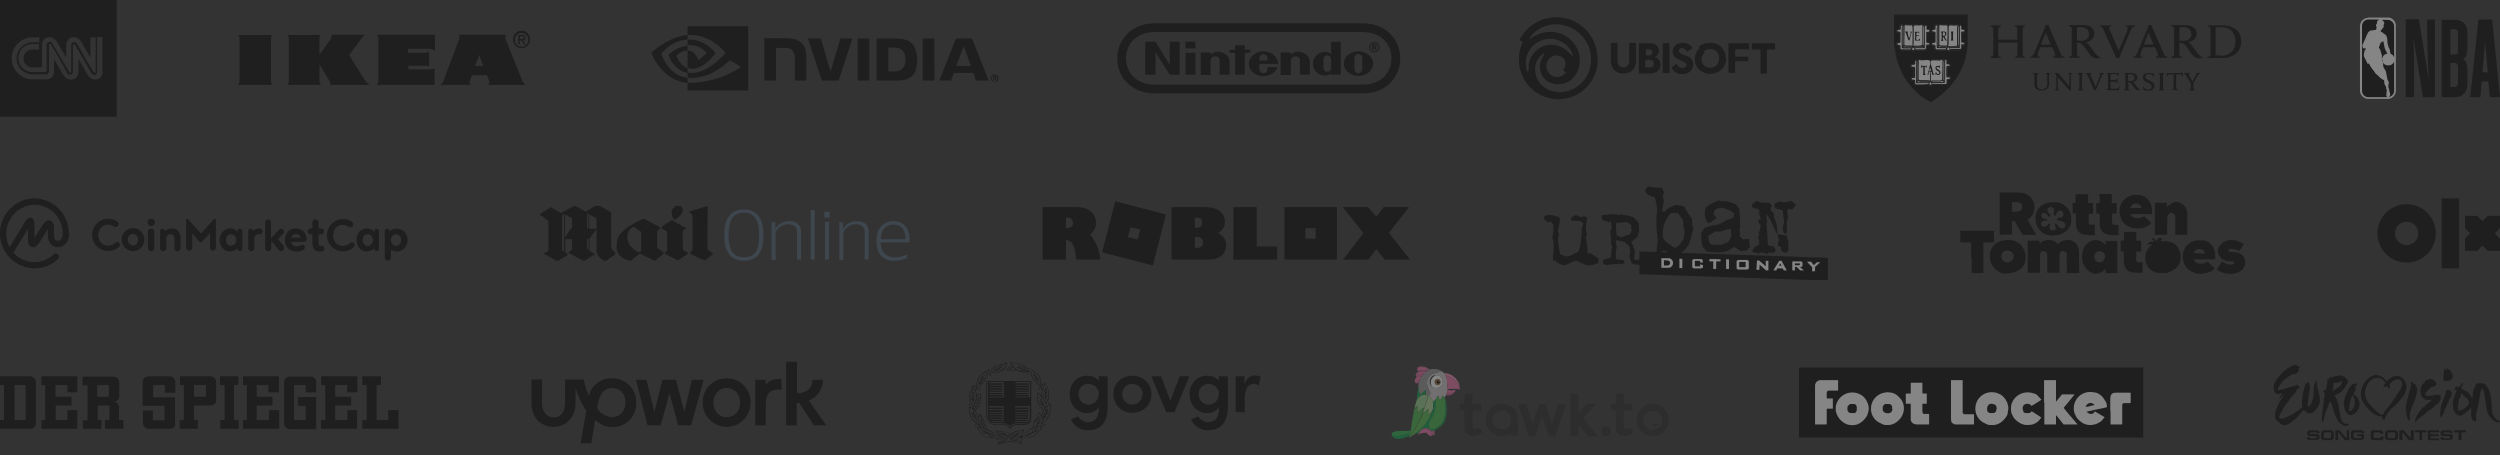 <svg xmlns="http://www.w3.org/2000/svg" fill="none" viewBox="0 0 857 156">
  <rect x="0" y="0" width="857" height="156" fill="#333333" stroke="none"/>
  <g opacity=".4">
    <g clip-path="url(#a)">
      <path fill="#fff" d="M.2 0H0v.2h.2V0Z"/>
      <path fill="#000" d="M0 0v40h40V0H0Zm14.4 22.6v-7.2c0-2.7 3.4-4 5.3-.8l3 5.2v-4.4c0-2.7 3.5-4 5.3-.8l3 5.2v-7h1.8v11.7a.4.4 0 0 1-.3.4c-.2 0-.4 0-.5-.3l-3-5-2.5-4.5c-.4-.6-1-.7-1.3-.6a1 1 0 0 0-.8 1v9a.4.4 0 0 1-.2.4c-.2 0-.4 0-.5-.3A5263 5263 0 0 1 18 15c-.3-.6-.9-.8-1.2-.6a1 1 0 0 0-.8 1v8.8a.5.5 0 0 1-.5.5h-4.4a4.8 4.8 0 0 1 0-9.6h2.3V17h-2.3a3 3 0 0 0 0 6.1h2.7a.5.5 0 0 0 .5-.4Zm20.8 2c0 2.7-3.5 4-5.3.8l-3-5.2v4.4c0 2.7-3.5 4-5.4.8l-3-5.2v4.1c0 1.9-1 2.9-2.8 2.9h-4.5a7.2 7.2 0 1 1 0-14.4h2.3v1.7h-2.3a5.5 5.5 0 1 0 0 11h4.4a1.2 1.2 0 0 0 1.2-1.2v-8.8a.4.4 0 0 1 .2-.4c.2 0 .4 0 .6.3l2.8 4.8L23 25c.3.6.9.7 1.3.6a1 1 0 0 0 .7-1v-9a.4.4 0 0 1 .3-.4c.1 0 .3 0 .5.3l2.6 4.5 2.9 5c.3.5.7.7 1 .7h.3a1 1 0 0 0 .7-1v-12h1.8v11.8Z"/>
    </g>
    <path fill="#000" d="M81.5 29.1c.6-.3.6-1.4.6-1.6V13a1.3 1.3 0 0 0-.5-1h11.8s-.5.2-.5 1v14.8c0 .2.1 1 .6 1.3h-12Zm28.6 0c-.6-.4-.6-1.3-.6-1.5v-5.5s3.3 5.2 3.6 6c.4.8 0 1 0 1h13.7l-.4-.2-1.2-1.2-5.5-8.8 4.4-6 1-1h-11.7s.7.5.1 1.3l-4 5.6V13a1.3 1.3 0 0 1 .5-1H98.5a1.3 1.3 0 0 1 .5 1v14.5c0 .2 0 1.3-.6 1.6H110ZM129.2 12a1.3 1.3 0 0 1 .5 1v14.5c0 .2 0 1.3-.7 1.6h20v-5.8a1.9 1.9 0 0 1-1.4.5H140v-1.3h5.6c.3 0 1.2 0 1.5.4v-5.2c-.3.3-1.2.4-1.5.4h-5.7v-1.4h7.3c.7 0 1.4.3 1.9.8v-5.6h-19.8Zm38.2 17.1s.5-.6.3-1.3a17 17 0 0 0-.8-2h-5.1l-.8 2c-.2.7.3 1.3.3 1.3H151a4 4 0 0 0 1-1.3l5.4-14.4c.4-1-.2-1.5-.2-1.5h16.4a1.4 1.4 0 0 0-.3 1.5l5.8 14.4c.3.5.6 1 1.1 1.3h-12.8Zm-1.7-6.5-1.2-3.1a3 3 0 0 1-.2-1l-.2 1-1.3 3.1h3Zm10.2-9a2.9 2.9 0 0 1 3.5-3 3 3 0 0 1 1 5.4 3 3 0 0 1-1.6.5 2.9 2.9 0 0 1-2.9-3Zm3 2.4c1.2 0 2.2-1 2.2-2.4a2.3 2.3 0 0 0-4.6 0c0 1.4 1 2.4 2.3 2.4Zm-.7-.8h-.5V12h1.3c.8 0 1.1.3 1.1 1 0 .6-.3.8-.8.9l1 1.4h-.6l-1-1.4h-.5v1.4Zm.6-1.8c.4 0 .8 0 .8-.6 0-.4-.3-.4-.7-.4h-.7v1h.6Zm162 13.2v-.3h.2c.1 0 .3 0 .3.2l-.2.1h-.3Zm0 .3h.1l.4.6h.3l-.3-.6c.1 0 .3-.2.3-.4 0-.3-.2-.4-.6-.4h-.5v1.3h.3V27Zm1.5-.1c0-.8-.6-1.3-1.3-1.3-.7 0-1.3.5-1.3 1.3s.6 1.2 1.3 1.2c.7 0 1.3-.4 1.3-1.2Zm-.4 0c0 .5-.3 1-.8 1a1 1 0 0 1-.2-2c.6 0 1 .4 1 1ZM294 13.2v14.4h4V13.2h-4Zm-32 0v14.4h4V16.4h3.2c1 0 1.8.2 2.3.8.7.7 1 1.8 1 3.8v6.6h3.9v-8c0-5.7-3.6-6.5-7.2-6.5H262Zm38.5 0v14.4h6.6c3.5 0 4.6-.6 5.9-1.9.9-1 1.4-3 1.4-5.2 0-2-.5-3.8-1.3-5-1.5-2-3.7-2.3-7-2.3h-5.6Zm4 3.1h1.8c2.5 0 4.1 1.1 4.1 4.1 0 3-1.6 4.1-4.1 4.1h-1.8v-8.2Zm-16.4-3.1-3.4 11.4-3.3-11.4H277l4.7 14.4h5.8l4.7-14.4h-4.1Zm28.2 14.4h4V13.2h-4v14.4Zm11.4-14.4L322 27.6h4l1-2.6h6.7l.8 2.6h4.4l-5.7-14.4h-5.5Zm2.7 2.6 2.4 6.8h-5l2.6-6.8Zm-94.7-.2v-2h.6c5.4-.2 9 4.6 9 4.6s-3.9 5.4-8 5.4l-1.6-.3v-6c2.1.2 2.6 1.2 3.8 3.3l2.8-2.4s-2-2.7-5.5-2.7h-1.1Zm0-6.6v3h.6c7.5-.3 12.4 6.1 12.4 6.1s-5.6 6.9-11.5 6.9l-1.5-.1v1.8h1.3c5.4 0 9.4-2.7 13.2-6 .7.5 3.3 1.7 3.8 2.3a33 33 0 0 1-18.3 5.4V31h20.8V9h-20.8Zm0 14.3V25c-5-1-6.5-6.2-6.5-6.2s2.5-2.7 6.5-3.1v1.7c-2.1-.3-3.8 1.7-3.8 1.7s1 3.3 3.8 4.3Zm-9-4.8s3-4.5 9-5V12c-6.6.5-12.4 6.1-12.4 6.1s3.3 9.5 12.4 10.3v-1.7c-6.7-.8-9-8.2-9-8.2Z"/>
    <g fill="#000" clip-path="url(#b)">
      <path d="M392.6 14.3h3.5l4.9 8v-8h3.4v11.3H401l-4.9-7.8v7.8h-3.5V14.3Zm30.8 1.2h3.3V17h1.9v1.1h-1.9v7.5h-3.3v-7.5h-1.9v-1h1.9v-1.6Zm-17 2.6h3.4v7.5h-3.4v-7.5Zm0-3.8h3.4v2.3h-3.4v-2.3Zm60.6 7.5v1.6c0 1.2-.7 1.7-1.4 1.7-.6 0-1.3-.5-1.3-1.7v-3.2c0-1.2.7-1.7 1.3-1.7.7 0 1.4.5 1.4 1.7v1.6Zm-1.3-4.2c-2.8 0-5 1.9-5 4.2 0 2.4 2.2 4.2 5 4.2 2.7 0 5-1.8 5-4.2 0-2.3-2.3-4.2-5-4.2Zm-9.4-3.3h3.3v11.3h-3.3v-.4a4 4 0 0 1-6.2-3.4c0-2 1.8-4.2 4.3-4 .8 0 1.3.4 1.9.7v-4.2Zm0 7.5v-1.3c0-1.2-.8-1.5-1.3-1.5-.6 0-1.3.3-1.3 1.5v2.7c0 1.1.7 1.4 1.3 1.4.5 0 1.3-.3 1.3-1.4v-1.4Zm-38.6-4c1.3 0 3.8.8 3.8 3.7v4.1h-3.4v-5c0-.6-.6-1.3-1.5-1.3-1 0-1.6.7-1.6 1.4v5h-3.4V18h3.4v.8a4 4 0 0 1 2.7-1.1Zm27.5 0c1.2 0 3.8.8 3.8 3.7v4.1h-3.4v-5c0-.6-.6-1.3-1.5-1.3-1 0-1.6.7-1.6 1.4v5H439V18h3.4v.8a4 4 0 0 1 2.7-1.1Zm-13.5 2.9c0-.6 0-1 .2-1.4.3-.5.8-.7 1.2-.7.5 0 1 .2 1.2.7.2.3.3.8.2 1.4h-2.8Zm2.8 2.3v.5c0 1.3-.9 1.6-1.4 1.6-.5 0-1.4-.3-1.4-1.6v-1.6h6.4c0-2.3-2.2-4.3-5-4.3-2.7 0-5 2-5 4.3s2.3 4.2 5 4.2c2.3 0 4.2-1.3 4.8-3.1h-3.4Zm36.6-7.8c.6 0 .9.2.9.5s-.2.5-.5.5l.5.9h-.6l-.3-.8h-.2v.8h-.5v-2h.7Zm0-.8a1.7 1.7 0 1 0 0 3.5 1.7 1.7 0 0 0 0-3.5Zm1.4 1.8c0 .7-.6 1.4-1.4 1.4a1.4 1.4 0 0 1 0-2.8c.8 0 1.4.6 1.4 1.4Zm-1.6-.2h.2c.3 0 .4 0 .4-.2s-.2-.3-.4-.3h-.2v.5Z"/>
      <path d="M395.7 32C388 32 383 26.6 383 20c0-6.5 5-12 12.7-12h71.6C475 8 480 13.5 480 20c0 6.6-5 12-12.7 12h-71.6Zm0-21c-6 0-9.7 4-9.7 9s3.7 9 9.7 9h71.6c6 0 9.7-4 9.7-9s-3.7-9-9.7-9h-71.6Z"/>
    </g>
    <g fill="#000" clip-path="url(#c)">
      <path d="M547.6 20a14.1 14.1 0 0 0-26.7-6.3l1.1.8c-.5 1.2-1 2.4-1.2 3.6l-.1 2.4a13.5 13.5 0 0 0 27 0V20ZM524 22.4v2.1l-.4.1c-.1-.3-.5-1-.5-2.2a8.3 8.3 0 0 1 7-9c4.2-.6 8.1 2 9.1 5.6l-.3.1-1-1c-4.9-5.1-12.8-2.8-13.9 4.3Zm12.8 2.4c-.7 1-1.8 1.6-3 1.6-2 0-3.7-1.7-3.7-3.7s1.5-3.6 3.4-3.7c1.2 0 2.3.6 2.9 1.6.5 1.2.3 2.5-.6 3.5l1 .7Zm7.7.2c-2 4.4-6 6.7-10.2 6.6-8.2-.4-10.6-9.8-5.1-13.3l.2.3s-.4.3-.8 1.4a6 6 0 0 0-.7 3.2c.4 6.6 9.6 8 12.8 1.4 4-9-6.7-18.2-16.3-11.2l-.2-.2a11 11 0 0 1 12-4.5 12 12 0 0 1 8.3 16.3Zm16.3-10.3v6.2c0 2.5-1.5 4.3-4.3 4.3-2.7 0-4.3-1.8-4.3-4.3v-6.2h2.3v6c0 1.5.7 2.4 2 2.4s2-.9 2-2.4v-6h2.3Zm8.4 7.4c0 1.8-1.4 3.1-3.7 3.1h-3.7V14.8h3.5c2 0 3.4 1 3.4 2.5 0 1.1-.6 1.8-1.4 2.2 1 .4 1.9 1.2 1.9 2.6Zm-5-5.3V19h1c.8 0 1.2-.4 1.2-1 0-.7-.4-1.1-1.1-1.1H564Zm1.2 6.4c1 0 1.5-.5 1.5-1.3 0-1-.5-1.4-1.5-1.4H564v2.6h1.3Zm4.7-8.4h2.2V25H570V14.8Zm7.6 4.2c1.8.6 2.7 1.4 2.7 3 0 2.2-1.7 3.4-3.7 3.4-1.7 0-3.2-.8-3.7-2.3l1.8-1.3a2 2 0 0 0 2 1.5c.7 0 1.3-.5 1.3-1 0-.7-.5-1-1.9-1.6-1.6-.6-2.8-1.4-2.8-3 0-1.8 1.4-3 3.3-3 1.6 0 2.9.6 3.4 1.8l-1.8 1.3c-.3-.8-.9-1.3-1.7-1.3-.7 0-1.1.4-1.1 1s.7 1 2.2 1.5Zm14 1c0 3-2.3 5.3-5.4 5.3-3.2 0-5.3-2.3-5.3-5 0-1.7.7-3 1.7-3.8l-.4-.4c.8-.8 2.2-1.4 4-1.4 3.1-.1 5.3 2.3 5.3 5.3Zm-2.4 0c0-1.9-1.1-3.2-3-3.2-1 0-1.9.5-2.3.9l.4.4c-.6.4-1.1 1-1.1 2.2 0 1.6 1.1 2.9 3 2.9s3-1.3 3-3.2Zm5.5-3v2.4h4.5V21h-4.5v4h-2.3V14.8h7.1v2.1h-4.8Zm13.9 0h-3v8.2h-2.2V17h-3v-2.2h8V17h.2Z"/>
    </g>
    <g clip-path="url(#d)">
      <path fill="#000" d="M697.4 25.7c0-.2-.2-.4-.5-.5V25h1.9v.2c-.3 0-.5.3-.5.5V29c0 1 .6 1.6 1.7 1.6 1 0 1.8-.5 1.8-1.6v-3.2c0-.3-.2-.5-.5-.5V25h1.6v.2c-.4 0-.5.3-.5.5v3.1c0 1.4-.8 2.2-2.5 2.2s-2.5-.7-2.5-2v-3.3Zm7 5c.3 0 .5-.2.5-.4v-4.5c0-.3-.3-.5-.6-.6V25h1.2l3.9 4.5v-3.8c0-.2-.2-.4-.5-.5V25h1.6v.2c-.4 0-.6.3-.6.5V31h-.2a2 2 0 0 1-.8-.6l-3.5-4v4c0 .2.1.3.5.4v.2h-1.6v-.2Zm30.2-1.1h.1c.1.3.3.6.6.8.3.2.7.3 1 .3.8 0 1.3-.4 1.3-1s-.6-1-1.3-1.3c-.6-.3-1.7-.7-1.7-1.8 0-1 .8-1.6 2-1.6l1.7.2v1.1h-.2c-.2-.7-.8-.9-1.6-.9s-1 .5-1 1 .6.9 1.3 1.2c.8.4 1.7.8 1.7 1.9 0 1-.7 1.6-2.1 1.6-.8 0-1.3-.2-1.7-.3l-.1-1.2Zm16.4-1.1-1.6-2.5c-.2-.5-.4-.7-.7-.8V25h2v.2c-.3 0-.4.1-.4.3l.2.5 1.1 1.9 1.1-2c.2-.1.2-.3.2-.4 0-.2 0-.3-.2-.3V25h1.5v.2c-.5.2-.7.6-1 1l-1.4 2.4-.8-.1Zm.9-.2v2c0 .2.2.4.5.5v.2h-2v-.2c.4-.1.6-.3.6-.5v-2h.9ZM722.1 25h4.2v1h-.2c-.1-.3-.3-.6-1-.6h-1.6v2h1.7c.3 0 .4-.2.5-.4h.2v1.5h-.2c0-.3-.2-.5-.5-.5h-1.7v2.4h1.8c.7 0 1-.3 1.1-.8h.2l-.2 1.3h-4.3v-.2c.3-.1.5-.2.5-.6v-4.5c0-.3-.2-.5-.5-.5V25Zm-9.4.8c0-.3-.2-.5-.5-.6V25h2v.2c-.3 0-.5.2-.5.6v4.4c0 .3.2.5.5.6v.2h-2v-.2c.4-.1.6-.2.6-.6v-4.4Zm27.7 0c0-.3-.1-.5-.5-.6V25h2v.2c-.3 0-.4.2-.4.6v4.4c0 .3.1.5.5.6v.2h-2v-.2c.3-.1.4-.2.4-.6v-4.4Zm5.1-.7-2.7-.1v1.2h.2c.2-.6.5-.7.8-.7h1.3v4.7c0 .3-.2.5-.5.5v.2h2v-.2c-.3 0-.6-.2-.6-.5v-4.7h1.3c.4 0 .7.1.8.7h.2V25h-2.8Zm-16 5.1c0 .3.2.5.6.6v.2h-2v-.2c.3-.1.5-.2.5-.6v-4.5c0-.3-.2-.5-.5-.5V25h2.4c1.4 0 2.2.6 2.2 1.6 0 .8-.6 1.3-1.5 1.5l.4.4 1.2 1.6c.3.3.6.7 1 .7v.1h-.7c-.4 0-.8 0-1.2-.5l-1.2-1.6c-.2-.3-.5-.5-.9-.6h-.2v2Zm0-2.4h.8c1 0 1.4-.6 1.4-1.1 0-.8-.5-1.3-1.5-1.3l-.7.1v2.3Zm-13.9-2c-.1-.3-.3-.6-.7-.6V25h2.1v.2c-.2 0-.4.1-.4.3 0 .2 0 .4.2.7l1.6 3.5 1.4-3.5.2-.6c0-.2-.2-.3-.4-.4V25h1.7v.2c-.3 0-.6.3-.8.8l-2.1 5h-.5l-2.3-5.2ZM721 10c-.2-.5-.6-1-1.2-1v-.3h4V9c-.4 0-.8.2-.8.6 0 .3.2.6.5 1.3l2.8 6.5 2.8-6.5.3-1.3c0-.3-.3-.6-.7-.6v-.3h3.2V9c-.7.1-1.1.6-1.5 1.4l-4 9.5h-.9L721 10Zm-38.6 9.5c.5-.1.9-.4.9-1V10c0-.6-.3-.8-.9-1v-.3h3.6V9c-.5.1-1 .4-1 1v3.6h6.5V10c0-.6-.3-.9-.9-1v-.3h3.6V9c-.5.1-.8.4-.8 1v8.6c0 .6.3.8.8 1v.2h-3.6v-.2c.5-.1 1-.4 1-1v-4H685v4c0 .6.3.9.9 1v.3h-3.5v-.3Zm74.4 0c.7-.1 1-.4 1-1V10c0-.6-.4-.9-1-1v-.3h5.1c4 0 6.4 2.2 6.4 5.5s-2.5 5.7-6.6 5.7h-5v-.3Zm2.8-.6 1.7.2c3.3 0 5-2 5-4.9 0-2.9-1.7-4.9-4.8-4.9l-2 .1V19Zm-47.6-.4c0 .5.4.9 1 1v.3h-3.8v-.3c.6-.1 1-.4 1-1V9.9c0-.5-.3-.8-1-1v-.3h4.6c2.7 0 4.1 1 4.1 3 0 1.5-1 2.4-2.8 2.9l.8.6 2.3 3.1c.5.6 1.2 1.4 1.9 1.4v.2l-1.3.2c-.9 0-1.6-.4-2.3-1.2l-2.3-3.1c-.4-.5-.8-.9-1.7-1l-.5-.1v3.9Zm0-4.6 1.4.1c2 0 2.7-1.2 2.7-2.2 0-1.5-1-2.5-2.8-2.5-.4 0-1 0-1.3.2v4.4Zm35 4.6c0 .5.4.9 1 1v.3h-3.7v-.3c.6-.1 1-.4 1-1V9.9c0-.5-.3-.8-1-1v-.3h4.5c2.7 0 4.2 1 4.2 3 0 1.5-1.1 2.4-2.8 2.9l.8.6 2.3 3.1c.5.6 1.1 1.4 1.9 1.4v.2l-1.3.2c-1 0-1.7-.4-2.4-1.2l-2.2-3.1c-.4-.5-.9-.9-1.7-1l-.5-.1v3.9Zm0-4.6 1.5.1c2 0 2.7-1.2 2.7-2.2 0-1.5-1-2.5-2.8-2.5-.4 0-1 0-1.3.2v4.4Zm-51 5.6c.7-.2 1-.7 1.3-1.2l3.6-8.7c.2-.3.3-1 .3-1h1l.4 1 3.8 8.7c.2.6.5 1 1.3 1.2v.3h-3.9v-.3c.6-.1.7-.4.7-.7 0-.2 0-.5-.2-.8l-.8-1.8h-4.1l-.8 1.9-.1.7c0 .3.1.6.7.7v.3H696v-.3Zm7-4.2-1.7-4.1-1.7 4.1h3.5Zm28.3 4.2c.7-.2 1-.7 1.3-1.2l3.6-8.7c.2-.3.3-1 .3-1h1l.4 1 3.8 8.7c.2.6.5 1 1.3 1.2v.3h-4v-.3c.6-.1.8-.4.8-.7l-.3-.8-.8-1.8h-4.1l-.7 1.9-.2.7c0 .3.2.6.8.7v.3h-3.2v-.3h-.1Zm7-4.2-1.8-4.1-1.6 4.1h3.4ZM649.5 5.2h24.8v9.4c0 4.3-1.6 13.5-12.3 20.3 0 0-11.6-4.9-12.5-20.3V5.2Z"/>
      <path fill="#000" d="M662 35h-.1s-11.7-5.1-12.6-20.4V5h25.2v9.5c0 3.8-1.2 13.3-12.4 20.4l-.1.1ZM649.6 5.3v9.2A23.1 23.1 0 0 0 662 34.7c11-7 12.2-16.4 12.2-20.2V5.3h-24.6Z"/>
      <path fill="#fff" d="M668.3 17.3s-.2.7-1.2 0l-3.4-.1s-.4.1-.5-.4v-1s0-.2-.4-.2c0 0-.6 0-.7-.5 0 0-.1-.7.8-.7 0 0 .3.1.4-.2v-2.9s0-.2-.4-.2c0 0-.7 0-.8-.3 0 0 0-.7.4-.8h.7s.1 0 0-.4v-.9s.1-.2.5-.2h.7l.2-.3h.4s.4.4 2.3.3h.3s.4.3.6 0h1.2s1 .3 1.6-.3h.2s.3.6.5.4h.7s.2.4.1 1.2c0 0-.1.3.5.3 0 0 .7-.1.6.5 0 0 .1.7-1 .6v.4l-.1 2.5s0 .4.4.4c0 0 .7 0 .7.5 0 0 .1.8-.8.7 0 0-.3 0-.4.2v1s0 .5-.6.4h-3.4c0-.1 0-.1 0 0Zm-6.5 3.3.2-.1.5-.1h1.3s1.3.2 1.8-.2h.4s.3 0 .3.2h.8s.4.1.4.4v.4l.1.8h.6s.5.2.4.5c0 0 0 .4-.4.4 0 0-.4.2-.5.1 0 0-.2.2-.2.5V26s0 .3.3.2c0 0 .7 0 .9.3 0 0 .1.6-.2.7l-.3.2h-.5s-.2 0-.2.4v.8s0 .4-.4.4h-.5s-.2.2-.5.1h-3.5l-.4.1s-.4.4-.8.1l-.3-.2H657s-.8.2-.8 0V28s0-.3-.2-.4l-.9-.1s-.4-.3-.2-.6c0 0 0-.4.5-.4l.6-.1v-2.9s.1-.3-.1-.3h-.5s-.5 0-.6-.4v-.4s.3-.4.9-.3c0 0 .3 0 .4-.2v-1s0-.2.4-.4c0 0 .7.2.9-.1 0 0 .2-.4.4-.1 0 0 .4.3 1.5.3h1.8l.6.1h.1Zm-5.5-3.3s-.2.7-1.2 0l-3.3-.1s-.5.1-.6-.4v-1s.1-.2-.3-.2c0 0-.7 0-.8-.5 0 0 0-.7.8-.7 0 0 .3.1.4-.2v-2.9s0-.2-.4-.2c0 0-.7 0-.8-.3 0 0 0-.7.4-.8h.6l.1-.5v-.8s0-.2.4-.2h.7l.2-.3h.4s.5.4 2.3.3h.4s.3.3.5 0h1.3s1 .3 1.6-.3h.2s.3.6.5.4h.7s.2.4.1 1.2c0 0-.1.3.5.3 0 0 .6-.1.6.5 0 0 .1.7-1 .6l-.1.4V14s0 .4.4.4c0 0 .7 0 .7.5 0 0 0 .8-.8.7 0 0-.3 0-.4.2v1s0 .5-.6.4h-3.4c.1-.1 0-.1 0 0"/>
      <path fill="#000" d="M668.3 17.3s-.2.7-1.2 0l-3.4-.1s-.4.1-.5-.4v-1s0-.2-.4-.2c0 0-.6 0-.7-.5 0 0-.1-.7.8-.7 0 0 .3.1.4-.2v-2.9s0-.2-.4-.2c0 0-.7 0-.8-.3 0 0 0-.7.4-.8h.7s.1 0 0-.4v-.9s.1-.2.5-.2h.7l.2-.3h.4s.4.4 2.3.3h.3s.4.3.6 0h1.2s1 .3 1.6-.3h.2s.3.6.5.4h.7s.2.4.1 1.2c0 0-.1.3.5.3 0 0 .7-.1.6.5 0 0 .1.7-1 .6v.4l-.1 2.5s0 .4.4.4c0 0 .7 0 .7.5 0 0 .1.8-.8.7 0 0-.3 0-.4.2v1s0 .5-.6.4h-3.4c0-.1 0-.1 0 0"/>
      <path stroke="#000" stroke-width=".2" d="M668.3 17.3s-.2.7-1.2 0l-3.4-.1s-.4.1-.5-.4v-1s0-.2-.4-.2c0 0-.6 0-.7-.5 0 0-.1-.7.8-.7 0 0 .3.1.4-.2v-2.9s0-.2-.4-.2c0 0-.7 0-.8-.3 0 0 0-.7.4-.8h.7s.1 0 0-.4v-.9s.1-.2.5-.2h.7l.2-.3h.4s.4.4 2.3.3h.3s.4.3.6 0h1.2s1 .3 1.6-.3h.2s.3.6.5.4h.7s.2.4.1 1.2c0 0-.1.3.5.3 0 0 .7-.1.6.5 0 0 .1.7-1 .6v.4l-.1 2.5s0 .4.4.4c0 0 .7 0 .7.5 0 0 .1.8-.8.7 0 0-.3 0-.4.2v1s0 .5-.6.4h-3.4c0-.1 0-.1 0 0Z"/>
      <path fill="#fff" d="M664.5 9v6.2s0 .4-.3.7l-.1-.3v-6s0-.8.4-.8"/>
      <path stroke="#000" stroke-width=".2" d="M664.5 9v6.2s0 .4-.3.7l-.1-.3v-6s0-.8.4-.8Z"/>
      <path fill="#fff" d="M663.9 16v-5.8s0-.9.2-1.3c0 0-.1-.4-.6 0v.9s0 .4-.4.4c0 0-.5 0-.7.2 0 0-.2.4.3.4 0 0 .7 0 .8.3v3s.1.6-.5.6c0 0-.7 0-.7.4 0 0 .2.3.7.2 0 0 .5.1.5.5v.7s0 .3.3.4h3.2l.1-.2s0-.2-.2-.2h-2.6s-.4.1-.4-.5"/>
      <path fill="#fff" d="M664.4 16s0 .3.3.2h2l.6.1s.6 0 0-.4h-2l-.5-.2s-.2 0-.4.3"/>
      <path stroke="#000" stroke-width=".2" d="M664.4 16s0 .3.3.2h2l.6.1s.6 0 0-.4h-2l-.5-.2s-.2 0-.4.3Z"/>
      <path fill="#fff" d="M667.9 16.3s-.4 0-.4.5c0 0 0 .4.5.4 0 0 .3 0 .3-.5 0 0-.2-.5-.4-.4Zm.3-.2.3-.2h2.3s.3-.1.4 0l.3.3s0 .2-.4 0h-2.4s-.6.3-.5-.1"/>
      <path stroke="#000" stroke-width=".2" d="m668.2 16 .3-.1h2.3s.3-.1.4 0l.3.3s0 .2-.4 0h-2.4s-.6.3-.5-.1Z"/>
      <path fill="#fff" d="M668.4 16.7s0-.2.3-.2h2.8s.3.2.3-.3l.1-4.6V9.4l-.1-.4s0-.3.3-.2c0 0 .3 0 .2.5v.6s0 .3.5.3c0 0 .6 0 .6.3 0 0 .1.4-.5.3h-.5s-.2.2-.1.4v3s0 .5.4.4c0 0 .5 0 .6.2 0 0 .3.5-.4.4h-.6v1.1s0 .6-.5.5h-3s-.3.2-.4 0Zm-3.6-8v6.5s0 .3.4.4h2.1s.2.2.2-.1c0 0 .2-5.3.1-6.4 0 0 0-.4-.4-.4h-1.6l-.6-.1s-.2 0-.2.2Z"/>
      <path fill="#fff" d="M668 9v5.9l-.2.9s.2.2.3 0h1l1.6-.1s.2 0 .2-.2V9.6s.2-.8.1-.9c0 0 0-.2-.3 0 0 0 0 .2-1.9 0 0 0-.8 0-.8.4Zm3.2 0v6.4s.2.6.4.5v-.3l.1-6.1s-.2-1-.5-.5"/>
      <path stroke="#000" stroke-width=".2" d="M671.2 9v6.4s.2.6.4.5v-.3l.1-6.1s-.2-1-.5-.5Z"/>
      <path fill="#000" d="M668.7 11c0-.2.4-.2.4-.2h.5c.1.3-.1.4-.1.4v2.4l.1.3c0 .1-.2 0-.2 0h-.6c-.2 0-.1-.1-.1-.1.2-.1.2-.5.2-.5v-2l-.2-.4Zm-2.7 1.8v.6l.1.3c.2.2 0 .3 0 .3h-.7v-.3c.2 0 .2-.3.2-.3v-2l-.2-.4c-.1 0 0-.2 0-.2h1.2c.8.2.6.8.6.8 0 .6-.5.8-.5.8v.4l.5.9.1.2c0 .2-.4 0-.4 0l-.7-1.2-.2.1Zm0-1.6v1c.4.3.6 0 .6 0 .5-.6 0-1 0-1.1-.2-.2-.5 0-.5 0Zm-4.2 9.4.2-.1.5-.1h1.3s1.3.2 1.8-.2h.4s.3 0 .3.2h.8s.4.1.4.4v.4l.1.8h.6s.5.2.4.5c0 0 0 .4-.4.4 0 0-.4.2-.5.1 0 0-.2.2-.2.5V26s0 .3.3.2c0 0 .7 0 .8.3 0 0 .2.6-.1.7l-.3.2h-.5s-.2 0-.2.4v.8s0 .4-.4.4h-.5s-.2.2-.5.1h-3.5l-.4.1s-.4.4-.8.1l-.3-.2H657s-.8.2-.8 0V28s0-.3-.2-.4l-.9-.1s-.4-.3-.3-.6c0 0 .2-.4.6-.4l.6-.1v-2.9s.1-.3-.1-.3h-.5s-.5 0-.6-.4v-.4s.3-.4.9-.3c0 0 .3 0 .4-.2v-1s0-.2.4-.4c0 0 .7.2.9-.1 0 0 .2-.4.4-.1 0 0 .4.3 1.5.3h1.8l.6.1h.1Z"/>
      <path stroke="#000" stroke-width=".2" d="m661.8 20.6.2-.2h1.8s1.3.1 1.8-.3h.4l.3.2h.8s.4.2.4.5v.3l.1.8h.6s.5.2.4.5c0 0 0 .4-.4.5h-.5s-.2.2-.2.5V26s0 .3.3.3c0 0 .7 0 .8.3 0 0 .2.6-.1.6l-.3.2h-.5s-.2.1-.2.4v.8s0 .4-.4.4h-.5s-.2.2-.5.1h-3.5l-.4.1s-.4.4-.8.1l-.3-.2h-.3l-3.8.1s-.8 0-.8-.2v-1s0-.3-.2-.4h-.9s-.4-.4-.3-.7c0 0 .2-.4.6-.4h.6v-3s.1-.3-.1-.3h-.5s-.5 0-.6-.4v-.4s.3-.4.9-.3c0 0 .4 0 .4-.2v-1s0-.2.4-.4c0 0 .7.2.9-.1 0 0 .2-.4.4-.1 0 0 .4.4 1.5.3h1.8l.6.1h.1Z"/>
      <path fill="#fff" d="M662.3 28.6s.3-.2.4-.1h2.6l1.1-.1.3-.1v-1.1l.1-.2v-5.6s.1-.4-.1-.6v-.2c.1 0 0 0 0 0h.5s.2.6 0 .8c0 0 0 .6.3.6 0 0 0 .2.3 0 0 0 .5.1.5.3 0 0 0 .4-.3.3h-.5s-.3.1-.3.5v3.1s0 .4.5.3c0 0 .7 0 .7.2 0 0 .1.4-.3.4 0 0-.9 0-.8.2v1.3s-.1.2-.7.2h-4c0 .1-.4 0-.3-.2Zm-.6-.4s.4 0 .4.4c0 .3 0 .5-.2.5s-.4 0-.5-.3c0-.2 0-.5.3-.6"/>
      <path fill="#fff" d="m662.1 28 .5-.2h2.6s.5 0 .6-.2l.3.1.3.4s0 .2-.4.1h-3.4s-.5.2-.5-.2"/>
      <path stroke="#000" stroke-width=".2" d="m662.1 28 .5-.2h2.6s.5 0 .6-.2l.3.1.3.4s0 .2-.4.1h-3.4s-.5.2-.5-.2Z"/>
      <path fill="#fff" d="M657.4 20.9v6.3s0 .4-.3.7c0 0-.1.2-.1-.1v-6.3s0-.4.4-.6"/>
      <path stroke="#000" stroke-width=".2" d="M657.4 20.9v6.3s0 .4-.3.7c0 0-.1.2-.1-.1v-6.3s0-.4.4-.6Z"/>
      <path fill="#fff" d="m657 20.9-.2.5v6.8s0 .5.3.3h3.8s.4 0 .2.2c0 0 0 .2-.2.1 0 0-1.6.2-3.2.1h-1s-.2 0-.2-.6v-.7s0-.3-.5-.3c0 0-.7.1-.7-.3 0 0 0-.3.8-.3 0 0 .5.1.4-.3v-3s0-.5-.3-.5h-.4s-.6 0-.6-.4c0 0 .2-.3.8-.3 0 0 .5.1.5-.4 0 0 0-1 .2-1 0 0 .5 0 .3.1"/>
      <path fill="#fff" d="M657.6 27.6s.3.3.8.3h2.7s.3 0 .3.2c0 0 0 .3-.4.2h-3.7s-.3 0 .1-.5l.2-.2Z"/>
      <path stroke="#000" stroke-width=".2" d="M657.6 27.6s.3.3.8.3h2.7s.3 0 .3.2c0 0 0 .3-.4.2h-3.7s-.3 0 .1-.5l.2-.2Z"/>
      <path fill="#fff" d="m666 27.3.4.5s.2.3.2-.2v-6.3l-.2-.4s-.3-.3-.3 0v6.5Z"/>
      <path stroke="#000" stroke-width=".2" d="m666 27.3.4.5s.2.3.2-.2v-6.3l-.2-.4s-.3-.3-.3 0v6.5Z"/>
      <path fill="#fff" d="M661.6 24.6v2.9s0 .3-.5 0h-2.6s-.7 0-.8-.3v-4.5s.1-1.4 0-1.6v-.5s0-.2.4 0c0 0 .1.2.7 0 0 0 .5.2 1 0h1.3s.4 0 .5.5v1.6h.2V21s.1-.2.5-.3h2.1c.3 0 .3.3 1.2-.2 0 0 .3 0 .3.2v2l-.1 3.4v1s0 .4-.6.5h-2.4s-.4-.1-.9.2v-2.3l-.1-1h-.2Z"/>
      <path fill="#000" d="M659.8 23.1v2.1l.2.3s.1.3-.1.2h-.6s-.3 0 0-.3v-2.6h-.2l-.3.3s-.1.3-.3 0v-.2l.2-.5h.1l.4.2h1l.3-.2v.2s0 .5-.2.6l-.2-.3s-.3-.3-.3.2Zm4.4-.5s-.7-.1-.7.7c0 0-.1.6.7 1 0 0 .7.3.6.6 0 0 0 .7-.7.4 0 0-.4-.2-.3-.4 0 0-.1-.2-.2-.1 0 0-.2 0-.1.7 0 0 0 .3.3 0h.1s.6.5 1 0c0 0 .6-.5.2-1 0 0-.3-.5-.7-.7 0 0-.5-.2-.6-.5 0 0 .1-.6.7-.3l.3.3s.2 0 .2-.4v-.3s-.1-.2-.4 0h-.4Zm-2.4-.5.2.3c.4 1 .7 2.7.7 2.7l.3.3c.4.1 0 .2 0 .2h-.5c-.3 0-.2-.1-.2-.1V25l-.2-.4h-.2s-.2.2-.3 0h-.1c-.3 0-.4.5-.4.5.2.5 0 .4 0 .4 0 .2-.5 0-.5 0-.1 0 0 0 0 0 .2-.1.3-.4.3-.4l.7-2.8s0-.3.2-.2Zm-.3 1.4-.2.7.1.2h.5v-.2l-.1-.7-.1-.2-.2.2Zm-5.2-6.2s-.2.7-1.2 0l-3.3-.1s-.5.1-.6-.4v-1s.1-.2-.3-.2c0 0-.7 0-.8-.5 0 0 0-.7.8-.7 0 0 .3.1.4-.2v-2.9s0-.2-.4-.2c0 0-.7 0-.8-.3 0 0 0-.7.4-.8h.6l.1-.5v-.8s0-.2.4-.2h.7l.2-.3h.4s.5.4 2.3.3h.4s.3.3.5 0h1.3s1 .3 1.6-.3h.2s.3.6.5.4h.7s.2.4.1 1.2c0 0-.1.3.5.3 0 0 .6-.1.6.5 0 0 .1.7-1 .6l-.1.4V14s0 .4.4.4c0 0 .7 0 .7.5 0 0 0 .8-.8.7 0 0-.3 0-.4.2v1s0 .5-.6.4h-3.4c.1-.1 0-.1 0 0"/>
      <path stroke="#000" stroke-width=".2" d="M656.3 17.3s-.2.7-1.2 0l-3.3-.1s-.5.1-.6-.4v-1s.1-.2-.3-.2c0 0-.7 0-.8-.5 0 0 0-.7.8-.7 0 0 .3.1.4-.2v-2.9s0-.2-.4-.2c0 0-.7 0-.8-.3 0 0 0-.7.4-.8h.6l.1-.5v-.8s0-.2.4-.2h.7l.2-.3h.4s.5.4 2.3.3h.4s.3.3.5 0h1.3s1 .3 1.6-.3h.2s.3.6.5.4h.7s.2.4.1 1.2c0 0-.1.3.5.3 0 0 .6-.1.6.5 0 0 .1.7-1 .6l-.1.4V14s0 .4.4.4c0 0 .7 0 .7.5 0 0 0 .8-.8.7 0 0-.3 0-.4.2v1s0 .5-.6.4h-3.4c.1-.1 0-.1 0 0Z"/>
      <path fill="#fff" d="M652.6 9v6.2s0 .4-.4.7l-.1-.3v-6s0-.8.5-.8Z"/>
      <path stroke="#000" stroke-width=".2" d="M652.6 9v6.2s0 .4-.4.7l-.1-.3v-6s0-.8.5-.8Z"/>
      <path fill="#fff" d="M651.9 16v-5.8s0-.9.2-1.3c0 0 0-.4-.5 0v1s0 .4-.5.3c0 0-.5 0-.7.3 0 0-.1.4.3.3 0 0 .8 0 .8.3v3.1s.1.5-.4.5c0 0-.7 0-.7.4 0 0 .1.3.7.3 0 0 .4 0 .4.4v.8s0 .3.4.3h3.1l.2-.1s0-.2-.3-.2h-2.6s-.4 0-.4-.6Z"/>
      <path fill="#fff" d="M652.4 16s0 .3.2.3h2.7s.6 0 0-.4h-2l-.5-.1s-.2-.1-.4.2"/>
      <path stroke="#000" stroke-width=".2" d="M652.4 16s0 .3.2.3h2.7s.6 0 0-.4h-2l-.5-.1s-.2-.1-.4.2Z"/>
      <path fill="#fff" d="M655.9 16.3s-.4 0-.4.5c0 0 0 .4.4.4 0 0 .4 0 .4-.4l-.4-.5Zm.2-.2.3-.2s2 .2 2.4 0h.3s.3.2.3.4h-2.7s-.6.2-.6-.2"/>
      <path stroke="#000" stroke-width=".2" d="m656.1 16.1.3-.2s2 .2 2.4 0h.3s.3.2.3.4h-2.7s-.6.2-.6-.2Z"/>
      <path fill="#fff" d="M656.5 16.7s0-.2.3-.2h2.8s.2.2.2-.3l.1-4.6V9s0-.3.3-.2c0 0 .3 0 .2.5v.7s0 .3.4.2c0 0 .6 0 .6.3 0 0 .2.4-.5.4h-.4s-.3.1-.2.4v2.9s0 .5.4.5l.6.1s.3.5-.4.5h-.6l-.1 1s0 .6-.4.6h-3s-.3 0-.3-.2Zm-3.6-8-.1 6.5s0 .3.4.4h2.1s.3.2.3 0c0 0 .1-5.3 0-6.4 0 0 0-.5-.3-.5h-1.7l-.5-.1s-.3 0-.2.2"/>
      <path fill="#fff" d="M659.2 9v6.4s.2.6.4.5v-.3l.2-6.1s-.2-1-.6-.5"/>
      <path stroke="#000" stroke-width=".2" d="M659.2 9v6.4s.2.6.4.5v-.3l.2-6.1s-.2-1-.6-.5Z"/>
      <path fill="#fff" d="M656 9v5.8l-.1.9s.1.1.2 0c0 0 .6-.2 1 0 0 0 1.3 0 1.6-.2 0 0 .2.1.3-.2V8.6h-.3s0 .2-1.9.1c0 0-.8 0-.8.3"/>
      <path fill="#000" d="m655.4 11-.2.3-.6 2.4s0 .4-.4 0l-.9-2.5-.2-.2s-.2-.2.1-.2h.8s.2.2-.1.4l.4 1.6s.2.4.3 0l.4-1.4-.1-.4s-.1-.2 0-.2l.5.1Zm1.1.3v2.3s-.2.2 0 .3h1.2s.6.2.5-.5c0 0 0-.3-.3 0 0 0 0 .4-.8.3 0 0-.2-.1-.2-.3v-.9s0-.2.4-.2l.4.1V12h-.2s-.1.3-.5.1c0 0-.2-.3 0-.6 0 0 0-.5.3-.4 0 0 .4 0 .4.2 0 0 0 .2.2 0v-.4h-1.6s0 .2.2.3v.2"/>
    </g>
    <g clip-path="url(#e)">
      <path fill="#fff" d="M811.9 6h6.6c1.6 0 2.8 1.3 2.8 2.9V31c0 1.6-1.2 2.9-2.8 2.9h-6.6A2.9 2.9 0 0 1 809 31V9c0-1.6 1.3-2.9 2.9-2.9Z"/>
      <path fill="#000" d="M816.8 11.1v.1l.5.4c.6.3 1.2 1 1.1 3l.4 1.6c.3.5.5.9.5 1.4l.2.9c.6.1.4.2.5.3 0 0 .4 0 .4.4l.3.4V9c0-1.2-1-2.2-2.3-2.2h-2c.3.1.5.3.6.5.2 0 .6.6 0 1.5.3.2.1.4 0 .7 0 0-.1.2-.3.2-.2.4-.4.8-.6.8v.3l.7.4Zm2 22.2c1-.6.3-1.7.2-2.4v-.4c-.2 0-.2-.6-.3-.9l.2-1.4-.5-1-.5-2.7-.8-1.4c-.3-.7 0-1.6-.7-3.6l.2-.2-.7-2.3c-.2-.5-.4-.5-.4-.5v-.3l.6-1.6.9-.5.5 2.5.9 1.8a2 2 0 0 0 .4 4 2 2 0 0 0 1.9-1.3v10c0 1.1-.8 2-1.9 2.2Z"/>
      <path fill="#000" d="M815.6 6.7c-.7.3-.8.6-.8 1.6-.1 0-.4-.1-.3.5 0 0 0 .4.2.3-.1 1 0 1.1-.6 1.2h-.5v.1c-.8 0-1.2 0-1.8.7l-.6 1.2-.3.8-1 2.2c0 .3-.2.3 0 .7.2.5-.1.6 1.1.6v.3l-.4.4-.3 1.5c0 1 1 2 1.2 3h.6c.3.8 1.7 2.7 2 3 0 .3.4.5.6.7l1.5 1.4 1 .6.2.7c-.4.3.4 1 .6 1.9 0 .1-.2.3.2.6 0 1.4-.5 2.2.2 2.6h-6.6c-1.2 0-2.1-1-2.1-2.2V8.9c0-1.2 1-2.2 2.1-2.2h3.8Z"/>
      <path fill="#000" fill-rule="evenodd" d="M824.7 6.7v26.6h2.8c0-6.9.2-13.8-.2-20.5l3.3 20.5h4.1V6.7H832c0 7 .2 14 .6 20.9l-3.4-21h-4.4Zm24.9 0-2.8 26.6h3.5l.4-5.4h2.3l.5 5.4h3.5l-2.7-26.6h-4.7Zm2.3 7.5.9 10.6H851l.9-10.6Z" clip-rule="evenodd"/>
      <path fill="#000" d="M837 6.7v26.6h5c1 0 3.8-.8 3.8-4.5v-5.3c0-.5 0-2.3-1.5-3.3 1 0 1.5-1.9 1.5-3.6V11c0-2.2-1.4-4.2-4.2-4.2H837Zm3 3.3h1.6c.7 0 1 .8 1 1.4v6.2c0 1-.4 1.1-1.1 1.1H840V10Zm0 11.6h1.6c.7 0 1 .8 1 1.4v5.5c0 .8-.4 1.3-1.1 1.3H840v-8.2Z"/>
    </g>
    <path fill="#000" fill-rule="evenodd" d="M20.6 82.3c-.4.3-1 .3-1.3.1-.5-.2-.8-.9-.8-1.7V78c0-1.2-.5-2.1-1.3-2.4-1.4-.4-2.5 1.3-2.9 2l-2.5 4v-4.9c0-1.1-.4-1.8-1-2-.5-.2-1.2-.1-2 1l-5.5 9a9.9 9.9 0 0 1 8.5-14.5c5.4 0 9.7 4.4 9.7 9.8 0 1.1-.3 2-1 2.3Zm3-2.3a12 12 0 0 0-11.8-12A12 12 0 0 0 0 80a12 12 0 0 0 11.8 12c3 0 5.9-1.1 8-3.2a1.1 1.1 0 0 0-.2-1.8 1 1 0 0 0-1.2.2 9.6 9.6 0 0 1-13.8-.6l5-8.2v3.8c0 1.8.8 2.4 1.4 2.5.5.2 1.4 0 2.4-1.4l2.8-4.5.2-.4v2.3c0 1.6.7 3 1.8 3.6 1.1.6 2.4.6 3.5-.1 1.3-.8 2-2.4 2-4.2Zm16.5-4.1c.3.2.6.6.6.9 0 .6-.5 1-1 1h-.4c-.7-.5-1.4-.8-2.3-.8-2 0-3.3 1.6-3.3 3.6s1.4 3.6 3.3 3.6c1 0 1.9-.4 2.5-1 .2-.2.4-.2.6-.2.6 0 1 .4 1 1 0 .3-.2.6-.5.8a5.5 5.5 0 0 1-9-4.2 5.5 5.5 0 0 1 8.5-4.7Zm5.6 2.3c2 0 3.8 1.8 3.8 4a4 4 0 0 1-3.8 3.9 4 4 0 0 1-4-4 4 4 0 0 1 4-3.9Zm0 6c.9 0 1.6-.9 1.6-2 0-1.2-.7-2-1.7-2s-1.8.8-1.8 2c0 1.1.9 2 1.8 2Zm5 .7v-5.5c0-.6.5-1 1.1-1 .6 0 1.1.4 1.1 1V85c0 .6-.5 1.1-1 1.1a1 1 0 0 1-1.1-1Zm-.1-8.7c0-.7.5-1.2 1.2-1.2s1.3.5 1.3 1.2-.6 1.3-1.3 1.3c-.7 0-1.2-.6-1.2-1.3ZM57 82v3c0 .6-.5 1.1-1 1.1a1 1 0 0 1-1.1-1v-5.8c0-.5.3-.9.8-.9s.8.4.8.9c.9-.8 1.6-1 2.4-1 2.1 0 3 1.6 3 3.5V85c0 .6-.4 1.1-1 1.1a1 1 0 0 1-1.1-1v-3c0-1-.1-1.8-1.5-1.8-.9 0-1.3.8-1.3 1.7Zm11.9 1.2a.7.7 0 0 1-.5-.3L65.9 80v4.8c0 .6-.5 1.1-1.1 1.1a1 1 0 0 1-1-1v-9.6a.4.4 0 0 1 .3-.3c.2 0 .4.1.5.3l4 4.4c0 .2.2.2.3.2 0 0 .2 0 .3-.2l4-4.4c.1-.2.3-.3.5-.3.1 0 .3.1.3.3v9.5c0 .6-.4 1.1-1 1.1s-1-.5-1-1v-5l-2.6 2.8c-.1.1-.3.3-.5.3Zm10.3 1c1 0 1.8-.8 1.8-2 0-1.1-.9-1.9-1.8-1.9-1 0-1.7.8-1.7 2 0 1 .7 2 1.7 2Zm2.3 1V85c-.5.8-1.8 1.2-2.7 1.2-2 0-3.5-1.8-3.5-4 0-2.1 1.6-3.9 3.6-3.9.4 0 1.6.1 2.5 1.2v-.2c0-.5.4-.9.9-.9.4 0 .8.4.8.9v6c0 .4-.4.8-.8.8a.8.8 0 0 1-.8-.8Zm7.5-4.9h-.2c-1.3 0-1.6.8-1.6 1.7v3c0 .6-.5 1.1-1 1.1a1 1 0 0 1-1.1-1v-5.8c0-.5.3-.9.8-.9s.8.4.8.9a3 3 0 0 1 2.1-1h.2c.5 0 1 .5 1 1s-.4 1-1 1Zm8.3 4.2.1.5c0 .6-.5 1.1-1 1.1-.4 0-.7-.3-1-.6l-2.4-3V85c0 .6-.5 1.1-1.1 1.1a1 1 0 0 1-1-1v-8.8c0-.6.4-1.1 1-1.1s1 .5 1 1v5.5l2.5-2.7c.3-.3.6-.6 1-.6.5 0 1 .5 1 1 0 .2 0 .4-.2.6l-1.9 2 2 2.4Zm4.2-4.2c-.6 0-1.6.3-1.6 1.2h3.1c0-.9-1-1.2-1.5-1.2Zm2.8 2.6h-4.4c0 1.3 1.3 1.5 1.8 1.5.4 0 1 0 1.4-.3l.6-.2c.5 0 .8.5.8 1 0 .3-.2.5-.4.7a4 4 0 0 1-2.4.6c-2.1 0-4-1.2-4-3.9 0-2.1 1.2-4 3.7-4 2.1 0 3.7 1.4 3.7 3.8 0 .4-.4.8-.8.8Zm6 3.3h-.6c-1.7 0-2.6-.7-2.6-3.3v-2.6h-.6a1 1 0 0 1-1-1c0-.5.5-1 1-1h.6v-2c0-.6.4-1.1 1-1.1s1.1.5 1.1 1v2.1h.9c.5 0 1 .5 1 1s-.5 1-1 1h-.9v2.2c0 1.5 0 1.8.7 1.8h.3c.5 0 1 .4 1 1 0 .5-.5.9-1 .9ZM120.6 76c.3.2.5.6.5.9 0 .6-.4 1-1 1h-.3a4 4 0 0 0-2.3-.8c-2 0-3.3 1.6-3.3 3.6s1.3 3.6 3.3 3.6c1 0 1.9-.4 2.5-1 .2-.2.4-.2.6-.2.5 0 1 .4 1 1 0 .3-.3.6-.5.8a5.5 5.5 0 0 1-9-4.2 5.5 5.5 0 0 1 8.5-4.7Zm5.4 8.3c1 0 1.8-.9 1.8-2 0-1.2-.8-2-1.8-2s-1.7.8-1.7 2c0 1 .8 2 1.7 2Zm2.3 1V85c-.5.8-1.8 1.2-2.6 1.2-2 0-3.5-1.8-3.5-4 0-2.1 1.5-3.9 3.6-3.9.3 0 1.5.1 2.5 1.2v-.2c0-.5.4-.9.8-.9.5 0 .8.4.8.9v6c0 .4-.3.8-.8.8a.8.8 0 0 1-.8-.8Zm7.5-1c1 0 1.7-1 1.7-2 0-1.2-.7-2-1.7-2s-1.8.8-1.8 2c0 1.1.9 2 1.8 2Zm-1.8 1.3v2.7c0 .6-.4 1-1 1a1 1 0 0 1-1.1-1v-9c0-.5.4-.9.8-.9.5 0 .9.4.9 1 .7-.9 1.7-1 2.5-1 2 0 3.6 1.7 3.6 3.8 0 2.2-1.5 4-3.5 4-.6 0-1.6-.2-2.2-.6Z" clip-rule="evenodd"/>
    <g clip-path="url(#f)">
      <path fill="#000" d="M201.2 78.3v-4.9s-.1-.4.5-.2v5h-.5Zm.3 7s-.2.2-.3-.1v-3.3h.6v3.7l-.3-.2Zm-5.8-7-2 3v-7.8l2.1 1.1s.2-.2.3.3v3.4h-.4Zm-2.8 7.7s-.2.1-.2-.1v-12s0-.4.7-.5v12.9l-.5-.3Zm18 .5s-1.3-.5-1.4-2V73l-.2-.3-4.3-2.5s-.1-.2-.5.1l-3.7 2.3-3.6-2s-.2-.2-.4 0l-4.5 2.4-3.2-1.8s-.2-.3-.4-.1l-3.5 2.2s-.4.2.2.6h.2l2.4 1.8V86l-1.3.7s-.4.2 0 .5l4.4 2.3 3.4-2s.3-.1 0-.4l-.7-.5V82h2.3v3.6l-1 .7s-.4.2 0 .5l5.1 2.7 3.5-2.2s.3 0 0-.3l-1.6-1v-4.2l2.4-3.4H202v-4.9l2.2 1.2s.3-.1.3.4v11.1s.3 2.4 3.1 3.3l3.3-2.3c0-.1.2-.3-.2-.6Zm7.7-.2s-2-1-3-2.7a5 5 0 0 1-.4-3.4s.1-1.6 2-2.5l2.6 1.8V86s-.4.6-1.2.3Zm8.8.1-2.1-1.4v-5.7l.1-.3.8-.6s.2-.3-.1-.6l-5.2-2.7s-.2-.3-.6 0c0 0-5.3 2.2-7.5 5 0 0-1.6 1-1.4 5.3.1.6.8 3.4 4.8 4l3-2.4s0-.3.3 0l5 2.4 3-2.4-.1-.6Zm2.6-10.7s-2.9 1.7-3.1 2.1c-.2.3 0 .5 0 .5l1.5.9c.4.1.3.3.3.3v6.4l-.7.6c-.3.3 0 .5 0 .5l4.4 2.3 3.4-2.3c.2-.1 0-.3 0-.3l-1.6-1c-.2 0-.1-.2-.1-.2s-.2-5.8 0-6.3c0-.5.2-.3.2-.3l.8-.4c.3-.2 0-.4 0-.4s-4.2-2.2-4.5-2.5a.4.4 0 0 0-.6 0Zm.8-.7c.2.3.6.2.6.2 1.8-.7 2.5-2.4 2.5-2.4.5-1.7-.6-2.1-.6-2.1-1-.6-1.6-.1-1.6-.1-1.1.6-1.4 1.7-1.4 1.7-.3 1.4.5 2.6.5 2.6Zm5.6-2.5 5.5-1.7c.7-.2.7.1.7.1s-.2 14 0 14.6c0 .4.3.3.3.3l1.3 1c.3 0 .2.3.2.3l-2.8 2.2s-4.5-2-4.9-2.3c-.5-.3-.1-.4-.1-.4l.8-.9s.1-11.4-.1-12c-.2-.7-1-.9-1-.9v-.3Z"/>
      <path fill="#4E6176" d="M260.2 80.4c0-5-1.6-7.5-5.2-7.5-3.4 0-5.2 2.2-5.2 7.5v.4c0 5.2 1.8 7.4 5.2 7.4 3.4 0 5.2-1.9 5.2-7.3v-.5Zm-5.2 9c-4 0-6.7-2.6-6.7-8.3v-1c0-5.4 2.5-8.3 6.7-8.3 4.4 0 6.7 3 6.7 8.4v.9c0 5.6-2.4 8.3-6.7 8.3Zm18.2-.4v-9.7c0-1.4-1.1-2.4-3-2.4-1.8 0-3.6 1-4.3 2.8v9.4h-1.4V76.2h1.3v2.4c.5-1.4 2.3-2.8 4.8-2.8 2.4 0 4 1.3 4 3.8V89h-1.4Zm6.1-17h-1.4v17h1.4V72Zm3.5 17h1.4V76h-1.4v13Zm-.2-14.4h1.8v-2h-1.8v2ZM296.4 89v-9.7c0-1.4-1.1-2.4-3-2.4-1.8 0-3.5 1-4.3 2.8v9.4h-1.4V76.2h1.3v2.4c.6-1.4 2.3-2.8 4.8-2.8 2.4 0 4 1.3 4 3.8V89h-1.4Zm9.9-12c-2.4 0-4.3 1.6-4.3 5h8.4c0-3.4-1.6-5-4.1-5Zm-4.4 6c0 3.6 2 5.2 4.7 5.2a9 9 0 0 0 4.3-1v1.2c-1 .6-2.7 1-4.5 1-2.7 0-5.9-1.5-5.9-6.3v-1c0-4 2.5-6.3 5.7-6.3 3.5 0 5.6 2.4 5.6 6.3v1h-9.9Z"/>
    </g>
    <g clip-path="url(#g)">
      <path fill="#000" d="m382.3 69-4.5 17.5 17.4 4.5 4.5-17.5-17.4-4.5Zm58 2v18h18V71h-18Zm20 0 7.1 8.9-7 9.1h8.7l2.7-3.6 2.9 3.6h8.7l-7.3-9.2L483 71h-8.7l-2.5 3.3L469 71h-8.7Zm-102.9 0v18h8v-6.7c2.1 0 3.2 2 3.5 6.7h8.3a16 16 0 0 0-3.5-8.6 5 5 0 0 0 2-4c0-2.7-2-5.4-6.5-5.4h-11.8Zm44.2 0v18h12.6c4.2 0 6.1-2.2 6.1-5 0-1.5-.5-2.9-2.8-4.1 1.8-1 2.4-2.4 2.4-3.9 0-2-1.2-5-7-5h-11.3Zm21.2 0v18h15v-4.5h-7V71h-8Zm-13.2 3.6h.5c1.6 0 2 .7 2 1.7 0 1.3-.6 1.8-2.3 1.8h-.2v-3.5Zm-44.2 0h.5c1.5 0 1.9 1 1.9 1.9 0 1.1-.7 1.7-2.2 1.7h-.2v-3.5Zm22 3.3 3.5.8-.9 3.4-3.4-.8.9-3.4Zm60 .3h3.6v3.6h-3.5v-3.6Zm-37.8 3h.5c1.7 0 2.3.8 2.3 2 0 1.3-.7 1.8-2.6 1.8h-.2v-3.9Z"/>
    </g>
    <g clip-path="url(#h)">
      <path fill="#000" fill-rule="evenodd" d="M531.7 76s.6.7.8 1.3v1.8l-.3 2c0 .9.1 1.1.3 1.5l.1 1-.1 3.1-.2 2 .4.9.5-.5.4.7a4 4 0 0 0 1.3.8l1.3.4 4.1-1.7 1 .5 2.3 1 1.5.2 1.6-.4 1.1-.4.3-1.5-3.1-2-.7.4-.3-3.3-.4-2.7.4-.3-.4-2.6.2-2 .2-1v-.7l-1-.4-1 .4-1.8-.8-1.7 1 .2 1h2.8l1.2.7v.8l-.4.4-.1 2.2-.3 3a12 12 0 0 1-.8 3.4l-2.3 1.3c-1.2.4-2.2.4-2.2.4l-1.8-.8-.7-4.2v-1l.3-1.9-.4-.4.4-2 .3-1.4v-.8l-.2-1-1.5-.4-1-.3h-1l-1.1.1-.8.8.3.5.1.3.4.1.5.7 1-.2h.3Zm17.7-2.2 1.3-.2 1.8-.2 3 .3.3-.5.6.6h1.2l2.4.7 1.8 2v1c0 .6.2 1.4.1 1.6l-.5 2-2.2 1.9s.9 1.7 1.2 3c0 1.3-.3 2.5-.3 2.5l.5.7 1-.1.3-.3 1 .4-.5 1.7-1.3-.3-.4.3-.5-.6-.4.4s-.6-.7-1-2c-.5-1.6.1-2.4.1-2.4l-.4-1.9L557 83l-2.8-.7-.3.4.1 1.5.2-.2v1.3h-.2v.3h-.1v3l.4.3 1.3.2h1v.3l.4.4-.8.8-.6-.1-.7-.2-.2.3-1.3-.1-3 .4-.9-.7v-1.1l2.7-.8.4-3.9-.4-.8.1-1.1-.3-3.2.5-1-.1-1.2-.2-1.3h-.2l-.3.4-2.3-.7-.3-.8v-.9h.3Zm4.8 2.6 1.1-.1 1.3-.1h1.4l1.3 1.1-.1.5-.1.4.2.3v.6l-.6 1.3-1.8.5-.8.3h-.4l-.1.4-.7-.8h-.7l-.2-2.3-.1-2h.3Zm9.8-10.8s.4.7 1 1.1l1.3.7 1 .2.5 2.4.3 1.5-.3 3.4v2.7l.2 2.3.2 1.7c.2.6 0 1.5-.1 2.3l-.3 2.7h1.5l.6-.6h1.2l.5.7h4.6s1-.6 1.7-1.5c.7-.8 1-1.3 1.3-2.2.6-1.6 1-3.3 1.3-5l-.3-.3-.1-1.7-.1-1.1-1.3-1.7-.5-.8-.7-1.5-1.1-.4h-.6l-.9-.2h-.6l-.5.2-1.3.5-1.3 1-.4.5h-.8l-.2-.5.6-3.3-.4-1.2.4-1.7-.4-.7-.2-.7-2.2-.1c-1.4-.1-2.3-.4-2.6-.3-.4.2-.5.4-.8.8l-.2.8Zm8.6 7.6s-.5.5-1.3 2a8.2 8.2 0 0 0-1.1 2.8l-.3 1.8.1.9v.7s.6 1.2 1.6 1.9l2 1.4c.4.2 1 .2 1 .2l.5-.5.7-.5c.4-.7.8-1.3 1.3-1.8l.4-2.6-.2-1-.3-1 .1-.3-.1-1.2-.1-.7-.8-1-.8-1.2h-.6l-.8-.2-.6.2h-.7Zm15.8 1.4-.4.5-.4.3-.4.2-.8.7h-1.1l-.7-1.6-.2-.6c0-1 0-2 .4-3l1-.8 1.7-.9.6-.2h.3V69l.4-.2h.9l.7.2h1.6l1 .3 2 .7.6.8.6.7.2 2 .1 2.3v2.4h-.3l.2 1 .1 1.1-.1.3-.2.2.7.7.5.6.6-.1 1.2-.1h.4l.1 1.5.2 1.2-1.2 1.3h-1l-1 .2-1.2-.8-1-.7-2 1.3-2 .6h-2.1l-1.8-.1-1.5-.2-.9-1-.6-.8-.4-2.3v-2l.5-1 .7-1 2.4-.8 1.2-.2.9-.1 1.8-.8.8-.5.2-.3h.4l1-.4.6-.1.3-.4.4-.3v-1.1l-1.5-1-1.8-.7-1-.2-1 .2-.9.3-.4.4-.2.5-.1.1v.8l.6.9.3.1Zm-.8 5-2 1.2.2 2 .8 1.1h3.4l1-.4 1.2-.4h.2l1.1-2-.1-1.2v-1.3h-1l-1.5.4-1 .4h-2.6l.3.1Zm14.6-10.8-1.7 1.4.3 1 .7.2 1 .2.3.2.4.4-.2.9.3 1.1.4 1h-.9v1l.8 1.1-.3 1.6-.5 1 .3.3-.4 1.5v.1l.4.7-.1.9v.5l-1.6.8-.8 1.5 1 .4 1.4.3.9-.4.9.2.9.3v-.1l.2.2.4-.6h.3l1.3.2.7-.6v-.8l-.2-.2-.4-.7h-.7L606 84l-.2-4.3-.3-3.2.3-.2-.3-1.9v-.5l.1-.4 1.2 1.7 1.2 2.6.6 1.4.8 1.3-.2-2.3c0-1-.3-1.7-.5-2.2l-.7-1.8.2-1-1.3-1.2.5-1.6-.9-.9H605l-.5-.2-.3.2-1.1-.2c-.3-.3-1-.4-1-.4Zm7.3 11.4 1 .3h1v.2h1.1v1.1l.5.8-.2.3h.1l.1 2.7-.3.5-.4.6-1-.2c-.6-.3-.8-.8-.8-.8v-.8l-.6-.6h-.5v-1.4l.5-.6-.3-.6-.3-.5.3-1h-.2Zm2.1-.2h.9v-1l.1-1.7-.1-.8V76l.4-1.4v-.7h-.3l.3-.1-.1-.9-.2-.8.3-.2.2-.3 1.2.3.7-.7.5-.8.1-.3-.8-.6-.6-.5h-.7l-1.5.3h-1l-.8-.3-1 .4-.7.3-.3 1 .6.8.9.2.9.3.1-.1.3.2.2.3.1 1.5.3 2v.7c-.3.2-.5 1.6-.5 1.6l.2.9.3 1Z" clip-rule="evenodd"/>
      <path fill="#000" d="m562 86.2 64.7 2.2v7.8L562 94v-7.8Z"/>
      <path fill="#fff" fill-rule="evenodd" d="M580.1 89.4c0-.3.3-.6.6-.6h2.4c.4 0 .6.3.6.6v.6h-.9v-.6H581v1.9h1.8v-.7l1 .3v.5c0 .4-.3.6-.7.6h-2.4c-.3 0-.6-.2-.6-.6v-2Zm-4.4-.7h1v3.2h-1v-3.2Zm16 .2h1v3.3h-1v-3.3Zm-4.4 0h1v3.3h-1v-3.3Z" clip-rule="evenodd"/>
      <path fill="#fff" fill-rule="evenodd" d="m586 88.8 3.8.1v.7H586v-.8Zm17 .5 2.3 2v-1.9h.9v3.3h-.8l-2.2-2-.1 1.8h-1l.2-3.2h.7Zm-7.7.4c0-.4.3-.6.7-.6h2.8c.4 0 .7.3.7.7v2c0 .4-.3.6-.7.6H596c-.4 0-.7-.2-.7-.6v-2.1Zm1 .1h2.1v1.8h-2.2v-1.8Zm14.4-.4 1.8 3.3h-1l-.4-.7h-1.8l-.4.7h-1l2-3.3h.8Zm.1 1.9-.5-1-.5.8h1v.2Zm3.5-1.7h3.1c.3 0 .5.2.5.5v.9c0 .3-.2.5-.5.5h-.4l1.4 1.2h-1.3l-1.2-1.2h-.6v1.2h-.9v-3.1Zm1 .6v.7h1.6l.1-.2v-.4h-1.8Zm4.2-.5h1.3l1 1.2 1-1h1.2l-1.8 1.6V93h-1v-1.4l-1.7-1.8Zm-49.6-1.2h2c1 0 1.6.8 1.6 1.6v.1c0 1-.8 1.6-1.5 1.6h-2.5v-3.3h.4Zm.5 2.5h1.3c.4 0 .8-.4.8-.8v-.1c0-.4-.4-.8-.8-.8l-1.3-.1V91Z" clip-rule="evenodd"/>
    </g>
    <g fill="#000" clip-path="url(#i)">
      <path d="M686.7 80.5h-1.2V66h3.5c3.7 0 4 0 4.9.3A5 5 0 0 1 697 69c.3.6.4 1.1.4 2 0 1.7-.7 3.2-2 4-.4.3-.4.3-.3.4l2.9 5.1h-4.6l-1.4-2.3-1.4-2.4h-.9v4.6h-3Zm5-8c1-.2 1.5-.7 1.5-1.4 0-.6 0-1-.4-1.3-.4-.4-1-.5-2.4-.5h-.7v3.3h.9l1.1-.1Zm11 8.2a5.3 5.3 0 0 1-3.3-1.6 6 6 0 0 1-1.6-4c0-.8 0-1.3.2-2 .7-2.3 2.8-3.7 5.8-3.8h1.2a6 6 0 0 1 5 4.7v2.3c-.5 2.2-2 3.6-4.3 4.2-1 .2-2.2.3-3 .2ZM704 79c.5-.1.7-.4.7-.9l-.1-.5c-.3-.7-.3-.6-.2-.8l.2-.2c.1 0 .2 0 .5.4s.8 1 1.2 1.1c.3.2.4.2.7.2.3 0 .4 0 .6-.2.3-.3.4-.4.4-.9 0-.4-.2-.8-.7-1.1-.2-.2-.8-.4-1.3-.4s-.7-.2-.8-.4c0-.2 0-.4.2-.6l.7-.1.7-.1c.7-.4.7-1.7 0-2.1-.1-.2-.2-.2-.5-.2-.7 0-1.2.5-1.4 1.3l-.1.3c-.2.1-.4.2-.7 0-.2 0-.2-.3 0-1 0-1 0-1.4-.5-1.7-.2-.1-.7-.2-1 0-.3 0-.6.3-.7.6-.2.5 0 .9.5 1.5.3.2.5.5.5.6.1.2-.2.5-.5.5-.2 0-.3-.2-.6-.6-.4-.7-1-.9-1.6-.6-.5.3-.6.8-.3 1.3.2.3.6.5 1.1.6.8.2 1 .3.8.6h-.5c-.5 0-.7 0-1 .2-.3.2-.5.3-.6.7a1 1 0 0 0 1 1.2c.4 0 .7-.1 1.2-.6s.6-.5.7-.4c.2 0 .2.3.1.6-.3.7 0 1.5.6 1.7h.7Zm11.6 1.5c-1.9 0-3-.6-3.5-1.8-.4-.8-.5-1.5-.5-3.9v-1.6h-1.1v-3.6h1v-3h4.3v3h1.7v3.7H716v3.4c.3.3.4.3 1.3.3h.8v3.6h-2.3Zm7.8 0c-2.2-.2-3.2-1.1-3.6-3.2V75c0-1-.1-1.7-.2-1.8h-1v-3.6h1.2V68l-.1-1.5h4.2v3.1h1.7v3.6H724V75l.1 1.8c.2.2.3.3 1.2.3h.9v3.5h-2.7Zm8.5-2.2a6.1 6.1 0 0 1-4.2-2.3 6.4 6.4 0 0 1-1.1-3.7c0-1.9.8-3.4 2.4-4.5 1-.7 1.8-1 3.4-1l1.4.1c.8.2 1.5.5 2 1a5 5 0 0 1 1.5 2c.3 1 .6 2.5.4 3.3v.2h-7.4l.2.4c.5.7 1.2 1 2.2 1a4 4 0 0 0 2-.5l.3-.2 1.2 1.1 1.2 1.2c.1.1 0 .2-.5.6a6 6 0 0 1-2.6 1.2c-.5.1-1.8.2-2.4 0Zm2.2-7.1c-.1-.6-.4-1-1-1.2-.5-.3-1.3-.3-1.9 0-.4.2-.8.7-.9 1.2v.1h3.8v-.1Zm4.6 3.9v-5.6h4.1v1.6l.3-.4c.5-.5 1.3-1 2-1.3 2-.7 4.4 1 4.7 3.5v7.6h-4.1V74l-.2-.3c-.2-.4-.6-.7-1.2-.7s-1 .4-1.3 1l-.1 3.5v3h-4.2v-5.4Zm1.5 18.5a6 6 0 0 1-3.3-1.4c-1-1-1.5-2.4-1.5-4 0-1.5.7-3 2-4l.4-.4h-.8l-1 .1.6-.7c.4-.3 1-.4 1.5-.3.5.1.4 0 0-.5l-.4-.5.2-.2.3-.2.4.5.4.7.3-.3c.4-.7 1-1 1.6-.8.4.1.4.1 0 .6l-.3.5h.9c1.7 0 3 .2 4 .9l1 1.1.8 1.7c.3.8.3 2.2.1 3-.1.7-.5 1.4-1 2-.8 1-2.3 1.8-3.9 2.2h-2.3Zm13.4.2a7 7 0 0 1-3-1.1c-1.1-.7-1.9-2-2.2-3.6-.2-.5-.2-1.5-.1-2a5.5 5.5 0 0 1 4.2-4.6 6 6 0 0 1 1.7-.1h1.5c1.9.6 3.1 2 3.6 4.1l.1 1.5v.9H752l.1.3c.5.8 1.3 1.2 2.3 1.2.8 0 1.6-.3 2.1-.6l.2-.2 1.2 1.2 1.3 1.2-.2.2c-1.1 1.2-3.4 1.8-5.4 1.6Zm2.2-7c-.1-.8-.7-1.3-1.5-1.4a2 2 0 0 0-2.3 1.3 75.5 75.5 0 0 0 2.2.2h1.6v-.2Zm7.9 7c-.6 0-1.4-.2-1.9-.4-.7-.2-1.8-.8-1.8-1l1.6-2.7.7.3a4 4 0 0 0 2.3.7c.6 0 1 0 1.2-.3.2-.3.1-.7-.3-.8h-1l-1-.1a4.1 4.1 0 0 1-3.1-2.5l-.1-1v-.6l.2-.4a4.8 4.8 0 0 1 4.6-2.7c.9 0 1.4.1 2.2.4l1.9.9a27.9 27.9 0 0 1-1.5 2.4c-.3-.1-1.6-.6-2-.6l-.8-.1c-.6 0-.7 0-1 .3l.1.6 1 .2c1.8 0 3 .4 3.9 1.3a3.5 3.5 0 0 1-.4 4.8c-.6.6-.8.8-1.6 1-.8.3-2.3.5-3.2.3Zm-31.5-.3-1.5-.2c-1.6-.4-2.3-1.3-2.6-3L728 88v-1.8h-1v-3.7h1.1v-3h4.2v3h1.7v3.7h-1.7v3.2c0 .2.3.4.4.5h1.8v3.6h-2.2Zm-14.2.3c-.8 0-1.7-.6-2.5-1.4-.6-.5-.8-.9-1.1-1.4a6 6 0 0 1-.7-2.6c0-1 .1-1.8.4-2.7.3-.9.7-1.4 1.2-2a4.3 4.3 0 0 1 4-1.3c.8.2 1.5.6 2.2 1.3l.3.3v-1.4h4v11h-4v-1.4l-.4.3a4 4 0 0 1-3.4 1.3Zm2.5-4c.8-.4 1.3-1.6 1-2.5-.1-.5-.6-.9-1.2-1-.5-.3-.9-.2-1.4 0-.6.3-1 1-1 1.7 0 .5.2 1 .5 1.4.6.5 1.5.7 2.1.4Zm-12 3a130 130 0 0 1 0-5.2c0-.8 0-.9-.3-1.2-.4-.3-1-.4-1.4-.3-.4.2-.7.6-.8 1v6.4h-4.2V87l-.2-.2a.9.9 0 0 0-.6-.6l-.5-.1h-.5c-.3.2-.6.6-.7 1.2v6.2h-4.2v-11h4v.5l.1.6.4-.4a3 3 0 0 1 1.3-.7 4 4 0 0 1 4.3 1l.3.3.1-.2c.5-.7 1.8-1.3 3.1-1.3a4 4 0 0 1 2.8 1c.7.8 1.2 1.9 1.2 3.2v3.7l.1 3.4h-4.2v-.8Zm-21.7 1c-.8-.2-1.4-.5-2.1-1a6.1 6.1 0 0 1-2.6-5.2 5.3 5.3 0 0 1 4.3-5.1 8 8 0 0 1 3.4-.1c1.8.3 3.3 1.5 4 3.2.8 1.6.8 3.4.1 5-.8 1.6-2.4 2.7-4.7 3-.5.2-2 .2-2.4.1Zm2-4a2 2 0 0 0 1.3-1l.2-.7c0-.5 0-.8-.2-1-.6-1.1-1.9-1.6-3-1-.5.2-1 .9-1 1.5-.2.9.5 2 1.4 2.3h1.2Z"/>
      <path d="M675.7 88.3v-5.2H672v-4h11.5v4h-3.6v10.5h-4v-5.3Z"/>
    </g>
    <path fill="#000" d="M843 68v24h-6V68h6Zm-18 2a10 10 0 1 1 0 20 10 10 0 0 1 0-20Zm24.2 4 1.8 1.8 1.8-1.8h4.2v4.2l-1.8 1.8 1.8 1.8V86h-4.2l-1.8-1.8-1.8 1.8H845v-4.2l1.8-1.8-1.8-1.8V74h4.2ZM825 76a4 4 0 1 0 0 8 4 4 0 0 0 0-8ZM5 144v-12h3.8v12H4.9Zm7.3 1v-14c0-1.2-1-2-2-2H0v3h1.4v12H0v3h10.5c1 0 1.8-.8 1.8-2Zm10.8-4.4v3.4h-4v-5h5.4v-3H19v-4h4.1v2.5h3.4V129H14.2v3h1.3v12h-1.3v3h12.3v-6.4h-3.4Zm10.2-4.5V132h4v4h-4Zm7.5 7.9v-4.3c0-1.1-.8-2-1.9-2 1.1 0 2-.8 2-1.9V131a2 2 0 0 0-1.9-1.9H28.3v3H30v12h-1.6v2.9h6.4v-3h-1.3v-5h4v5H36v3h6.3v-3h-1.4Zm25.7-8v-4h4.1v4h-4Zm7.6 1.2v-6.3a2 2 0 0 0-2-1.9H61.7v3H63v12h-1.4v3h6.2v-3h-1.3v-5h5.7c1 0 1.9-.8 1.9-1.8Zm6.1 6.8v-12h1.5v-3h-6.3v3H77v12h-1.5v3h6.3v-3h-1.5Zm12-3.4v3.4H88v-5h5.4v-3H88v-4h4v2.5h3.6V129H83.3v3h1.3v12h-1.3v3h12.4v-6.4h-3.5Zm9.9-4.5v3h2.7v4.9h-4v-12h4v2.5h3.6V131c0-1-.8-1.9-1.9-1.9h-7.2c-.5 0-1 .2-1.2.5-.4.3-.7.8-.7 1.4v14.2c0 .6.2 1 .7 1.4.3.4.8.5 1.3.5h9v-11h-6.3Zm17 4.5v3.4h-4.2v-5h5.5v-3h-5.5v-4h4.1v2.5h3.5V129h-12.4v3h1.4v12H110v3h12.4v-6.4H119Zm14 0v3.4h-4v-12h1.5v-3h-6.4v3h1.5v12h-1.5v3h12.4v-6.4h-3.5ZM60 145.2v-9h-7.5V132h4v2.6h3.6v-3.7c0-1.1-1-1.9-2.1-1.9h-7.2a2 2 0 0 0-1.9 2v8.1h7.5v5h-4v-3.4H49v4.4c0 1 .9 1.9 2 1.9h7c1.2 0 2.1-.7 2.1-1.8Z"/>
    <g fill="#000" clip-path="url(#j)">
      <path d="M209.9 143a6.5 6.5 0 0 1-5.2-3c.7-5.3 2.6-7 5.2-7s4.5 2 4.5 5-2 5-4.5 5Zm0-13.3a7.8 7.8 0 0 0-8 6 26 26 0 0 1-1.8-5.6h-6.4v8c0 2.8-1.3 5-3.9 5-2.5 0-4-2.2-4-5v-8h-3.6v8c-.1 2.1.6 4.2 2 5.9a7.3 7.3 0 0 0 5.6 2.3c4.4 0 7.5-3.3 7.5-8.2v-5.3c.8 2.8 2 5.6 3.7 8l-2 11.2h3.7l1.3-8 1.4 1c1.2.9 2.7 1.3 4.1 1.4h.4a8 8 0 0 0 8.2-8.4 8.1 8.1 0 0 0-8.2-8.3m52.6 2.2v-1.7h-3.6v15.6h3.6v-6.1c0-3.8.4-6.5 5.4-6.1V130c-2.3-.2-4.2.3-5.4 1.9m-25.3-1.7-2.6 11-2.9-11h-4.6l-2.8 11-2.7-11H218l4 15.6h4.5l3-11 3 11h4.4l4.3-15.6h-4Zm11.9 12.8c-2.6 0-4.5-2-4.5-5 0-2.9 2-5 4.5-5s4.6 2 4.6 5-2 5-4.6 5Zm0-13.3a8.1 8.1 0 0 0-8.2 8.3 8.2 8.2 0 0 0 15.8 3.2c.4-1 .6-2.1.6-3.2a8.1 8.1 0 0 0-8.2-8.3m24.1 8.4h.8l5 7.7h4.2l-5.9-8.5a7.7 7.7 0 0 0 4.8-7.1h-3.6c0 3.4-2.7 4.6-5.3 4.6V124h-3.7v21.8h3.6v-7.7Z"/>
    </g>
    <g fill="#000" clip-path="url(#k)">
      <path d="M379.7 129v10.5c0 5.5-2.6 8-6.8 8a6.3 6.3 0 0 1-5.8-3.7l2.5-1.1c.6 1.2 2 2 3.3 2 2.3 0 3.8-1.4 3.8-4.9v-.2a5 5 0 0 1-4 2c-3.3 0-6-2.6-6-6.5s2.7-6.3 6-6.3a5 5 0 0 1 4 1.8V129h3Zm-3 6.1c0-2.1-1.8-3.5-3.6-3.5a3.4 3.4 0 0 0-3.4 3.5c0 2 1.5 3.6 3.4 3.6s3.5-1.4 3.5-3.6Zm5 0c0-3.9 3-6.3 6.5-6.3 3.4 0 6.5 2.4 6.5 6.3s-3 6.4-6.5 6.4a6.3 6.3 0 0 1-6.5-6.4Zm10 0c0-2-1.7-3.5-3.5-3.5a3.4 3.4 0 0 0-3.5 3.5c0 2.2 1.6 3.6 3.5 3.6 1.8 0 3.4-1.4 3.4-3.6Zm16-6.1-5.1 12.3h-2.8l-5.1-12.3h3.3l3.2 8.4 3.2-8.4h3.3Zm13.2 0v10.5c0 5.5-2.7 8-6.9 8a6.3 6.3 0 0 1-5.7-3.7l2.5-1.1c.6 1.2 2 2 3.2 2 2.4 0 3.9-1.4 3.9-4.9v-.2a5 5 0 0 1-4 2c-3.3 0-6.1-2.6-6.1-6.5s2.8-6.3 6-6.3c1.6 0 3.2.6 4 1.8V129h3.1Zm-3 6.1c0-2.1-1.9-3.5-3.6-3.5a3.4 3.4 0 0 0-3.4 3.5c0 2 1.5 3.6 3.4 3.6 1.8 0 3.5-1.4 3.5-3.6Zm14.2-5.9-.6 2.9c-.7-.4-1.3-.5-1.8-.5-2 0-3 2-3 5.4v4.3h-3.1V129h3v2.7c.7-2 2-3 3.5-3 .8 0 1.6.2 2 .5Zm-75.8 4.2h.2v-.4l-.2-.1h-.2v.5h.2Zm-6 17-.2.1v.4h.1a.2.2 0 0 0 .2 0l.1-.2v-.2h-.2Zm7.7-5h-.2l-.1.2v.2h.5v-.4h-.2Zm-15.7 5.3-.1-.1-.2-.1h-.2v.4l.2.1h.2v-.3Zm17-12.8-.1.1v.2a.3.3 0 0 0 .2.3l.2-.1v-.4h-.2Zm-7.5-11-.5-.2a3.5 3.5 0 0 0-.4-1h-.2a4 4 0 0 1 .3.9l-.7-.3v-.4c0-.2-.2-.3-.3-.5h-.1v.2l.1.3v.3-.1l-.7-.3v-.6h-.2v.4a58.9 58.9 0 0 1-.2.2l-.4.1v.2l.5-.1h.1c.3 0 .5.2.7.3h.1l-.4.1h-.1s-.1.1 0 .2h.2c.2 0 .4 0 .6-.2l.5.3a3 3 0 0 1-.5.1v.2h.5l.3-.2.8.3c.1-.1 0-.2 0-.2Zm-17.3 18.8h-.2l-.1.2v.2h.4l.1-.2v-.2h-.2Zm21.4-15.2v-.2l.1-.7v-.1h-.2v.7l-.3-.4v-.9h-.1v.6l-.4-.5v-.9l-.1.1v.6a9.8 9.8 0 0 0-.7-.8h-.2v.1l.4.5.2.3-.4-.2h-.2v.1l.7.3h.1l.4.6h-.2l-.3-.2-.1.1v.1l.4.2h.3l.3.5h-.2l-.3-.2h-.2v.2l.5.2h.4l.5 1s0 .1 0 0h.1l-.5-1Zm-3.2-4h.2v-.4h-.4v.4h.2Zm4.6 5.5h.2l.1-.2a.3.3 0 0 0-.3-.3.3.3 0 0 0-.2.3v.1l.2.1Zm-18.3-4.8h.2v-.4l-.2-.1h-.2l-.1.3v.1l.3.1Zm-6.6 11.8.2-.1v-.4h-.3l-.2.2.1.2h.2Zm2-6.5h.1v-.4l-.2-.1h-.1l-.1.3v.1h.2Zm5-3.8h.2l.1-.2v-.2l-.3-.1h-.2v.5h.2Zm.4 20.3-.6-1h-.1s-.1 0 0 0l.4.8-.7-.3-.2-.4-.3-.5s-.1-.1-.2 0l.3.6.1.1-.7-.3-.2-.4-.3-.4h-.1v.2l.2.3v.1a26.6 26.6 0 0 1-1.4-.7v.2l1.4.7h-.6v.2s0 .1 0 0h.9l.7.3h-.9v.2s0 .1 0 0h1.2l.7.3-.8.2v.2l1.1-.3.5.3-.8.1v.2c.1 0 .7 0 1.1-.2l.4.1h.1v-.2l-1.2-.4Zm20.5-10.4-.2-.1-1.3.8-.2-1c.8-1 1.1-2.1 1-3.3 0-1.2-.5-2.5-1.3-3.9h-.1l-.8 1.8-.1.5-.4-1.2v-.2c0-.6 0-1-.3-2.3-.3-1.1-1.4-2-2.3-2.6a4.4 4.4 0 0 0-1-.5v1h-.2l-.2-.3-.7-.6-.4-.6v-.1l-1-.8-1.2-.6-1.4-.2c-.6 0-1.1 0-1.6-.3h-.2v.2c0 .3.2.7.4 1l-1 .6-.8.8v.2l1.7.1c.6 0 1.1 0 1.7-.2l.4.3c.7.3 1.4.5 2.1.5h1l.8-.2.6.5c.2 1.2.8 2.1 1.3 2.6l.2.3.2.1.8.8.9 1 .2.5.3.5a8 8 0 0 0-.2 2l-.3-.4-.7-.7h-.2c-.3 1-.4 2-.3 2.8.2.8.5 1.5 1 2l.6.6.6.5a5.2 5.2 0 0 0-.7 1.9l-.2-.4a4 4 0 0 0-.6-.7h-.1l-.6 1.5-.1.3-.2.2a7 7 0 0 0-.9 1.8c-.2.5-.2 1-.2 1.5h-.2c-1 .5-1.9 1.2-2.5 2-.2.4-.5.7-.8.9l-.8.3c.6-.7 1-1.5 1.3-2.5l-.1-.1a5.3 5.3 0 0 1-1.8.4c-.7.1-1.4.3-2 .6l-.9.6c-.2-.2-.5-.4-1-.5-.4-.2-1.7-.4-1.7-.4a11.5 11.5 0 0 1-2.2-.3l-.1.1c.3.7.9 1.3 1.5 1.7l.8.5-.2-.1-1.8-.6c-1-1-2.1-1.7-3.2-2.1l-.3-.1-.1-1.5-.8-1.6-.6-1-.6-1h-.2l-.4 1a6 6 0 0 0-1.2-2c1-.9 1.6-1.8 1.9-2.8.3-1 .4-2 0-3.2-.3 0-.6.2-.8.4l-.5.6v-.8l-.1-.5-.2-.5.2-.4.2-.4a8.3 8.3 0 0 0 3.1-3.6l.4-1.4.5-.3.5-.3h1.5l1.6-.1 1.4-.7 1-1.2.4-1.2-.2-.2c-.6.3-1.3.5-2 .6l-.8.2a4 4 0 0 0-2 1c-.4.4-.7.9-1 1.5a7.4 7.4 0 0 1-.9.4v-.4l.2-.6h-.2c-.8.3-1.2.7-1.8 1.1l-.5.5c-1.3 1.2-1.3 3-1.4 4.3v.3l-.2.4v.2a23.5 23.5 0 0 0-.8-1.8h-.1c-.5.7-.7 1.3-.9 2l-.3.6c-.4 1.8.4 3.6 1 4.8v.7a7.8 7.8 0 0 0-1-.8h-.2c0 1.3 0 2.4.4 3.3.3.9.8 1.6 1.5 2l1.5 1.4.2.3v.2h-.9s-.1.1 0 .2a11.9 11.9 0 0 1 1.6 2.1 4 4 0 0 0 2.1 1.3 7 7 0 0 0 2.7 0l3 .8-2.2.8v.3c0 .1 0 .2.2.3a10 10 0 0 0 2.4-.6c.2-.2.5-.2.9-.2h.6l.5-.1a20.3 20.3 0 0 0 3.4.7h.1l.2-.4-.1-.4-.1-.1-1-.1-1-.2a5 5 0 0 0 1.2-.8h.4a526 526 0 0 1 3.2 0c.8-.2 1.6-.6 2.3-1.3l1.5-1.5c.3-.5.6-.9.6-1.2v-.1l-.7.1.4-.8c.5-.2 1-.4 1.5-1 .5-.5 1.3-2.4 1.4-2.7l.3-2.2v-.8Zm-13.6-11.8-1.5-.1.7-.6 1-.7.4.5c-.4 0-1.3.4-1.3.4v.1l.1.1 1.4-.5.7.6a9 9 0 0 1-1.5.2Zm5.1.5h-.7c-.8 0-1.5-.1-2.2-.4 0-.1-1.2-.8-1.7-1.5l-.2-.2-.3-.8 1.5.2c.5 0 .8 0 1.3.2a4.6 4.6 0 0 1 2 1.3l.6.8.4.3h-.7Zm4.2 4.3-.9-.8-.4-.4a5.4 5.4 0 0 1-1.3-3.5h.3l.5.4c.8.5 1.9 1.4 2.2 2.4.3 1.3.3 1.8.3 2.3v.4a11 11 0 0 0-.7-.8Zm-15.5-5.4c.5-.4 1-.8 1.9-1h.7l2-.6-.4 1-1 1c-.4.4-.8.6-1.3.8l-1.5.1h-1.4c.3-.5.6-1 1-1.3Zm-5.5 6.7c0-1.2 0-3 1.3-4.2l.5-.4c.5-.4.9-.8 1.5-1v.3a8.2 8.2 0 0 1-.8 2.6c0 .2-.2.4-.3.5a7 7 0 0 1-2.2 2.3Zm8 16.3c-.6-.4-1-.8-1.4-1.4a13.2 13.2 0 0 0 2 .3 8 8 0 0 1 1.7.3l.9.6-.5.5-.6-.3-.4-.4-.2-.3h-.1v.2l.3.4-.5-.2-.4-.6h-.2c0-.1-.1 0-.1 0l.1.1.3.3-1.4-.5h-.1v.2l1.4.5h-.5v.1c-.1 0 0 .1 0 .1h.9l.6.2a2.2 2.2 0 0 1-.7.1l-.1.1v.1h.6l.4-.2.6.3-.5.6h-.2a10 10 0 0 1-2-1Zm-8.2-13 .6-.7.6-.4c.2 1 .2 2-.1 3-.3.9-1 1.8-1.8 2.6l-.2-.2.4-.8.2-.1.5-.3v-.2h-.1l-.4.2.3-.7.3-.2h.3l.1-.2s0-.1-.1 0h-.4l.2-.4.2-.2.4-.2v-.1c0-.1 0-.1-.1 0l-.4.1a29.8 29.8 0 0 0 .4-.7l.2-.2v-.1h-.3l.1-.3c-.1-.1-.2 0-.2 0l-.2.7-.2.7a16 16 0 0 1-1.4 2.9v-.8l.4-1 .4-.8c.3-.6.3-1 .3-1.6Zm-2.2-1.5.3-.7.7-1.7a9.3 9.3 0 0 1 .9 2.4v.4c.1 1 .2 1.7-.2 2.6l-.4.7c0 .3-.2.6-.4.9 0 0-1.3-2.9-.9-4.6Zm1.7 9.8a3.9 3.9 0 0 1-1.5-2c-.3-.8-.4-1.8-.4-2.9l.5.3.6.5a7 7 0 0 1 1.9 3v.6c0 .5 0 1.1.3 1.8-.4-.5-.9-1-1.4-1.3Zm1.3-.5c0-.7 0-1.3.3-1.8a6.4 6.4 0 0 0 1.1 1.8c.4.5.6 1 .8 1.5l.1 1.4a7 7 0 0 0-.6-.2v-.2c0-.3.2-.6.3-.8v-.2h-.2l-.3.7-.2-.6.1-.3.2-.4v-.2h-.2l-.2.5v.1-.2a14.5 14.5 0 0 1-.2-.3v-.3l.3-.3v-.2h-.2l-.2.4-.2-.9h-.2l.2 1-.4-.2h-.1v.1a2.2 2.2 0 0 0 .6.4 30 30 0 0 0 .2.6h-.1l-.4-.2h-.2v.2c.2 0 .3 0 .5.2l.3.1.4 1-1-.2v-.2c-.4-.9-.5-1.6-.5-2.3Zm5.7 6h-2.6c-.8-.2-1.5-.6-2-1.3l-.9-1.2-.6-.8c1 0 2 .1 3 .6 1.2.4 2.2 1.1 3.3 2l1.8.7 1.4.4h.2c0 .2-.2.3-.4.4l-3.2-.9Zm7.8 1.3 1 .1v.5a10.2 10.2 0 0 1-3-.6 6 6 0 0 0 .9-.3l1.1.3Zm.2-1.4c-.7.7-1.8 1.2-3.1 1.4h-.6c-.4 0-.8 0-1 .2a11 11 0 0 1-2.2.6l-.1-.1v-.1c.8-.2 1.6-.5 2.2-.9.6-.3 1-.8 1.3-1.3h.1c.4-.6.9-1 1.4-1.3.6-.3 1.3-.5 2-.6a4.5 4.5 0 0 0 1.5-.3 5 5 0 0 1-1.5 2.4Zm8-15.4.3-1.6.7-1.5a7.8 7.8 0 0 1 1.1 3.6 5 5 0 0 1-.9 3.1v-.3l-1.1-1.7-.2-.1v-1.5Zm0 5.3-.6-.4c-.5-.6-.8-1.3-1-2-.1-.8 0-1.6.3-2.6a23.4 23.4 0 0 0 1.2 1.5 5.1 5.1 0 0 1 1.4 3.2l-.3.3-.5-.8.1-.7v-.5h-.2v1l-.5-1v-.4l.1-.6v-.1h-.2v1l-.7-1.5h-.1s-.1 0 0 .1l.6 1.5-.3-.1-.4-.3h-.2v.1l.5.4.5.2.4.8-.8-.5h-.1v.2l1.1.6.5.9-.2.3-.6-.5Zm-.1 6.4-.6 1-1.4 1.5c-.7.6-1.4 1-2.2 1.2-.8.2-1.7.2-2.6 0l.3-.2.8-1a5.6 5.6 0 0 1 3-2l.7-.2s1.4-.1 2-.3Zm-.7 0h-1l.2-.2.2-.6.4-.2.4-.4v-.2h-.2a2.8 2.8 0 0 1-.5.6l.1-.9.3-.1.3-.4v-.1h-.1a5.7 5.7 0 0 1-.4.4l.2-1.3-.1-.1-.2.1-.1 1.3-.1-.1a5 5 0 0 1-.2-.4h-.1l.1.5.2.2-.1.8-.1-.1-.2-.5s-.1-.1-.2 0l.2.6.2.3-.2.5a5 5 0 0 1-.3-.3v-.2s-.1-.1-.2 0v.3l.4.4v.1l-1.1.3c0-.4 0-.9.2-1.4l1-1.7.2-.5.5-1.4.4.6c.1.2.3.4.3.7.5 1.2.2 2.4-.4 3.3Zm3.6-6.8-.3 2.2s-.9 2.1-1.3 2.6a5 5 0 0 1-1.3.9c.2-.8.2-1.6 0-2.4l.1-.7.2-.7a4.9 4.9 0 0 1 1.3-1.7 6 6 0 0 1 1.3-.8v.6Zm-26.4-1.1v-.9c.2-.1.3-.4.4-.6l.2-.3v-.2h-.2l-.2.4-.2.4v-.9l.3-.4.2-.3v-.1h-.1l-.3.3c0 .1 0 .2-.2.3v-.8c.2-.1.3-.6.4-.7v-.1h-.2l-.2.5v-1.6h-.2v1.5l-.2-.3s-.1-.1-.2 0l.4.7v.7l-.4-.5h-.2c.1.4.4.6.6.8v1c0-.2 0-.3-.2-.4l-.2-.4h-.2l.3.6.4.4v1l.2-.1Zm1.1 5.6v-1.1h-.1v.7l-.3-.5-.1-1.1-.2-.1v.7l-.2-.4v-.6l-.1-.5h-.2v.6a146.5 146.5 0 0 0-.1.2h-.1l-.5-.2c-.1.1 0 .2 0 .2l.4.2.4.1.2.5.1.2h-.2a.5.5 0 0 0-.5-.3h-.1v.2l.5.2.5.2.3.6-.8-.4h-.1v.1l.8.4.1.1h.1l.3.6h.2v-.1c0-.2-.2-.4-.3-.5Zm.7-10.7v.4h.3l.2-.2-.1-.2-.2-.1h-.2ZM350 148a53.8 53.8 0 0 1-1.3.7l.1-.4v-.1h-.2l-.2.5v.4c-.2 0-.4.2-.5.3a2.1 2.1 0 0 1 .2-.6v-.3h-.1l-.1.2-.1.1-.2.7-.6.4v-.4l.4-.7c-.1-.1-.2-.1-.2 0a1 1 0 0 0-.3.7v.5l-.5.2v-.3l.3-.6v-.1h-.2a4.2 4.2 0 0 0-.3 1.2 42.8 42.8 0 0 1 0 .1 4.5 4.5 0 0 0 1.2.2l.1-.2a4.5 4.5 0 0 1-1-.1l.4-.2h1.2v-.2a3.3 3.3 0 0 1-.9 0l.6-.3h1.1v-.2a4.5 4.5 0 0 1-.9 0c.2 0 .4-.2.5-.3h.9v-.2h-.6a54.1 54.1 0 0 0 1.2-1Zm7.6-12.5h-.1v.2a3.6 3.6 0 0 0 .8.7v.6c0 .1 0 .2.1.1h.1v-.7l.2-.2.5-.8v-.1h-.2l-.5.9v-1l.3-.4.2-.6v-.1h-.2a3.2 3.2 0 0 1-.4.8v-.7c.2-.2.3-.5.4-.9v-.1h-.2l-.2.7v-1.2h-.2v1.3l-.5-.3h-.1v.1a2 2 0 0 0 .6.5v.8l-.6-.5-.1.1c.2.3.4.4.6.5h.1v1l-.2-.2-.4-.5Zm2 5.3-.6.4a317.4 317.4 0 0 0 .3-1.4l-.5 1.2v-.9h-.4a4.3 4.3 0 0 0 .2 1.2l-.3.8-.3-.6v-.3l-.2-.1v.4c0 .3.2.6.4.8a123.8 123.8 0 0 0-.5.4v-.6l-.2-.1s-.1 0 0 .1a6 6 0 0 0 .2 1.2l-.2.6v.2h.2l.2-.7.5-.2.5-.4v-.1h-.2l-.5.3-.2.1.4-.7.4-.3c.2 0 .4-.2.6-.4v-.1h-.2a4.7 4.7 0 0 1-.7.5l.3-.6.2-.1.6-.5v-.1h-.2Zm-19.2-13.6.6-.2.4.1.5.1h.1v-.2a5 5 0 0 1-.5 0l-.2-.1.6-.3.7.2h.3l-.1-.2h-.2l-.4-.1h.1l.4-.3h1c0 .1 0 0 0 0v-.1h-.7a31.6 31.6 0 0 0 1.2-.9h-.1l-1.2.7v-.3l.1-.1v-.2h-.1l-.3.7-.4.2-.1.1v-.2c0-.1 0-.2.2-.3v-.2h-.2l-.2.4v.4l-.8.3.1-.3.2-.4v-.2h-.1a3 3 0 0 0-.4 1l-.6.2v.1l.1.1Zm-3.7 4c0-.1-.1-.2-.2-.1l-.2.1-.3.2.3-.7c.2 0 .4 0 .6-.2l.3-.1v-.2c-.2 0-.3 0-.4.2l-.4.1.3-.5c.3 0 .7-.3.8-.4v-.1h-.1l-.6.3a26.7 26.7 0 0 1 1-1.9h-.1l-1 1.6v-.6h-.2v1a23 23 0 0 0-.2.4l-.2-.5v-.2l-.2.1c0 .3 0 .5.2.7v.2c0 .3-.2.5-.3.7l-.1-.4v-.2l-.1-.2-.1.1v.2c0 .3 0 .6.2.8l-.3.4v.1h.2c0-.2.2-.3.3-.5.2 0 .3 0 .5-.2l.3-.1Zm18.2 16.1.2-.4v-.2h-.2a2.3 2.3 0 0 0-.2 1l-.8.4a3.2 3.2 0 0 1 .2-.8v-.2h-.2v.4l-.2.8-.8.4v-.4l.3-.5v-.1h-.1l-.3.6-.1.5-1.4.6v.1l.1.1.5-.2a1.6 1.6 0 0 0 1 .1s.1 0 0-.1h-.5l-.2-.1.6-.3h1v-.1h-.7l.8-.5h.3l.4.1h.2l-.2-.2h-.5l.7-.4h.7l.1-.1-.1-.1h-.5a41.5 41.5 0 0 0 1.2-.9h-.2l-1.1.7v-.2Zm-2.4-19v-.2a.3.3 0 0 0-.2-.2h-.2v.4l.2.1h.2Zm-13.8 14.4c0 1.5.7 2.3 2 2.3l3.6.1c.7 0 1.4.4 1.9 1 .4-.5 1-.8 2-1h3.3c1.3-.1 2-.8 2-2.2v-12.3h-14.8v12.1Zm9.4-6.8h4.6v-.5h-4.5v-.3h4.5v-.4h-4.5v-.4h4.5v-.4h-4.5v-.3h4.5v-.5h-4.5v-.3h4.5v-.6h-4.5v-.3h4.5v-.5h-4.6v-.5h5v5.3h-5v-.3Zm0 8.5h3c.6 0 1.3-.3 1.3-.5H348v-.3h4.5v-.5H348v-.3h4.5v-.5H348v-.3h4.5v-.5H348v-.3h4.6v-.6H348v-.3h4.6v-.6H348v-.5h5v4c0 1-.8 1.6-2 1.5h-3v-.3Zm-4 .3h-3.4c-.3 0-.6-.1-.8-.3h3.8v-.5h-4.2a.6.6 0 0 1-.2-.3h4.4v-.5h-4.5v-.3h4.5v-.5H339v-.3h4.6v-.5H339v-.3h4.6v-.6H339v-.3h4.6v-.6H339v-.5h5v5.5Zm-5-8.8h4.6v-.5h-4.5v-.3h4.5v-.4h-4.5v-.4h4.5v-.4h-4.5v-.3h4.5v-.5h-4.5v-.3h4.5v-.6h-4.5v-.3h4.5v-.5h-4.6v-.5h5v5.3h-5v-.3Zm-1-5.3v12.1c.2 2 1.2 3 3.3 2.9h2.9a3 3 0 0 1 2 1.6c.3-.9 1-1.4 1.9-1.5l3-.1c1.7 0 2.5-.8 2.6-2.4v-.2c0 1.4-.8 2.2-2.3 2.3v-.1.1l-3.3.1c-1 .1-1.5.5-1.9 1v.2l-.2-.2h-.1c-.5-.6-1-1-1.8-1h-3.4c-1.6-.1-2.4-1-2.4-2.7v-12.3l-.3.2Z"/>
    </g>
    <path fill="#CCC9C8" fill-rule="evenodd" d="m494.7 135.8.5.5.2.2c-.1-.8.2-1 .4-1v-.2l.1-.4.1-.5c.2-.6.2-1 .2-2.1a8.1 8.1 0 0 0-.7-3.6l-.2-.5-.3-.3-.5-.5h-.7l-1.4.3-1.2.4a4 4 0 0 0-1 .7 3.1 3.1 0 0 0-1 1.8 4.3 4.3 0 0 0 .2 2c0 .3.3.9.6 1.4l.4.9-.3.4-.4.4c.5.3 1.4 1.2 1.5 2.1l.4-.3a6.7 6.7 0 0 0 1.2-1.5c.2-.5.2-.5.3-.3a14.1 14.1 0 0 0 .4 1.4c.1.2.1.1.3-.1a8.4 8.4 0 0 0 .7-1.4v-.2l.2.4Zm-.2-4.9c0 1.2-1 2.1-2.3 2.1a2 2 0 0 1-1.3-.5 2 2 0 0 1-.8-1.6c0-.9.6-2.3 2.1-2.3h.2c1.5 0 2.1 1.4 2.1 2.3Z" clip-rule="evenodd"/>
    <path fill="#959695" d="M486.4 131v.2a21.8 21.8 0 0 0-.3 1.7l.2-.1c0 .9.3 2.1.5 2.6l2-1.7v1.6c.3 0 .6.2.7.3h.1l.1.1.4-.4.3-.4-.4-1c-.3-.4-.5-1-.6-1.3a4.3 4.3 0 0 1-.1-2c0-.3.1-.7.3-1l.6-.8a4 4 0 0 1 1-.7 7.5 7.5 0 0 1 2.6-.6l.7-.1-.4-.3-.9-.4-1.2-.2h-1.2l-.6.2a5.7 5.7 0 0 0-3 2.6 8 8 0 0 0-.8 1.7Z"/>
    <path fill="#EE71A6" d="m495.7 129 .3 1.2.2 2a8.8 8.8 0 0 1-.3 2.7c.6.1 2 .1 2.9-.7l.1-.5h-.4l-1 .2-1-.2-.3-.3 1.2-.1h1.7l1 .1c.3.2.3.2.3 0-.2-2.9-3.3-4.3-4.9-4.7l.2.3Z"/>
    <path fill="#986630" fill-rule="evenodd" d="M492.4 130a1 1 0 0 0-.4.3l-.2.4v.5l.3.5.5.3h.5l.4-.2.3-.4.1-.5-.1-.5-.4-.4-.5-.2a1 1 0 0 0-.5.1Zm.9.4.2.3c.2.4 0 .6-.2.7-.3 0-.8 0-.8-.5s.5-.5.8-.5Z" clip-rule="evenodd"/>
    <path fill="#F18CB5" d="M486.5 125.7a2 2 0 0 0-.4.2l-.3.3.1.3c.2-.5 1-1.4 4.1.3l.2-.1-.3-.2a8.9 8.9 0 0 0-1.8-.8 5 5 0 0 0-.9 0 3 3 0 0 0-.7 0Z"/>
    <path fill="#F18CB6" d="m486.6 127.3-.4.1-.6.5-.3.5.2.1c.3-.4 1-1.2 1.8-1.2h-.7Z"/>
    <path fill="#F18CB7" d="m485.7 129.2-.3.4-.4.7a1.5 1.5 0 0 0 0 .6h.2c0-.6.6-1.4 1-1.7h-.5Z"/>
    <path fill="#EE71A3" d="M486.8 126.9a38.9 38.9 0 0 1 3.2-.1c-3.1-1.7-3.9-.8-4-.3.2.4.4.4.8.4Z"/>
    <path fill="#EE71A4" d="m488.4 127.8.7-.5h-1.8c-.8 0-1.5.8-1.8 1.2.2.1.6.2 1 0l2-.7Z"/>
    <path fill="#E164A2" d="m485.2 131.3.4.1h.3l.4-.3.1-.1a8 8 0 0 1 .8-1.7c-1 1.3-1.5 1.5-1.9 1.5a3.8 3.8 0 0 0-.3.1l.2.4Z"/>
    <path fill="#F18CB8" d="M500.4 133.5v-.8a6.2 6.2 0 0 0-.5-1.7 6.7 6.7 0 0 0-1.1-1.5l-1-.8a6.8 6.8 0 0 0-2.3-.8h-.5l.3.3.2.5c1.6.4 4.7 1.8 5 4.8Z"/>
    <path fill="#E164A3" d="M496 135.5a5.8 5.8 0 0 0 1 0l.7-.3.6-.4.5-.6c-.9.8-2.3.8-2.9.7l-.1.4v.2h.1Z"/>
    <path fill="#43B149" d="M495.2 136.3c-.2 0-.3-.2-.5-.5l-.2-.4v.2a5.4 5.4 0 0 1-.7 1.4c-.2.2-.2.3-.3.1l-.2-.6-.2-.8c0-.2 0-.2-.3.3a8 8 0 0 1-.8 1c.2 1.2.2 3.9-1 5.8-1.4 2.4-1.8 3.4-.2 4.6l.5-.3c1.5-.5 5.4-1.8 3.9-10.8Z"/>
    <path fill="#AAD496" d="M491.3 138.1v-.3a4 4 0 0 0-1.6-2.1l-.2-.1v.3a16.7 16.7 0 0 1-.8 2.8 43 43 0 0 1-.9 2.6v.1h.1l.5-.2.8-.7.4-.4v2.1l.3-.2a5.7 5.7 0 0 0 1.1-1.2l.2-.6a6.4 6.4 0 0 0 0-2Z"/>
    <path fill="#94CD8C" d="M485.5 137.7a10.6 10.6 0 0 0-.6 2.4l1-1-.1 2.4 2.2-1.8-.2 1.6.3-1a43 43 0 0 0 1.4-4.7c0-.1-.4-.3-.8-.3a3 3 0 0 0-3.2 2.4Z"/>
    <path fill="#43B148" d="M484.8 140.3a113.8 113.8 0 0 0-1 5.7l-.2 1.5-.3 1.1-.3.8v.3l-.1.3.4-.2a43.3 43.3 0 0 0 4.5-8.5l.2-1.6-2.2 1.8.2-2.3-1.1 1Z"/>
    <path fill="#50B648" d="M483.3 149.8a13.2 13.2 0 0 0 2-1.2 15.2 15.2 0 0 0 5.7-7.8c0 .2-.3.4-.5.6l-.6.6-.3.2v-2.1l-.4.4a4.4 4.4 0 0 1-1.3 1 43 43 0 0 1-4.6 8.3Z"/>
    <path fill="#25B04B" d="m483.4 147.6-1.1.1h-2l-1.6.1a3 3 0 0 0-1 .3 1 1 0 0 0-.5.3l-.1.5v.4c2.3.6 5-.2 6.2-.7l.3-1.1-.2.1Z"/>
    <path fill="#04A34A" d="m477.2 149.4.4.5a2.8 2.8 0 0 0 1.9.5l1.1-.1a10.4 10.4 0 0 0 2.4-.9l.3-.8c-1.1.5-3.9 1.3-6.2.7l.1.1Zm8.6-.9h.6a5 5 0 0 1 1.4-1.5c.9-.4 2-.4 3 .9l.5-.2.5-.1.2-.2a7.8 7.8 0 0 0 2-1.4l.8-.9a7 7 0 0 0 1-3 13 13 0 0 0-.1-4.3 25.6 25.6 0 0 0-.3-1.3l-.2-.2c1.5 9-2.4 10.3-3.9 10.8l-.5.3c-1.6-1.2-1.2-2.2.2-4.6 1.2-2 1.2-4.6 1-5.7l-.4.4-.4.3v.3l.2 1a6.4 6.4 0 0 1-.1 1.1c-.5 1.8-2.2 5.8-6 8.4l.5-.1Z"/>
    <path fill="#E164A2" d="M485.3 128.4v.4l.2.3.2.1h.4c.5 0 1.2-.2 1.4-.4l1-1-2 .7c-.4.2-.8.1-1 0h-.2Z"/>
    <path fill="#E164A4" d="m485.8 126.2-.1.4c0 .2 0 .3.2.4l.4.2h2.8l.7-.3h-3c-.4 0-.6 0-.9-.4l-.1-.3Z"/>
    <path fill="#EE71A5" d="M487.2 129.3c0-.2.2-.4.3-.5-.2.2-.9.3-1.4.4-.3.3-1 1-1 1.7h.2c.4-.1.9-.3 1.9-1.6Z"/>
    <path fill="#04A34B" d="M486 133.6a49 49 0 0 1-.4 3.7 3 3 0 0 1 3.1-2v-1.6l-1.9 1.7c-.2-.5-.5-1.7-.5-2.6l-.2.1v.7Z"/>
    <path fill="#E164A4" d="M491.1 149.2h.4l.3-.3v-.6a4.4 4.4 0 0 0 0-.7l-.5.1s.8 1.1-.3 1.5h.1Z"/>
    <path fill="#E164A7" d="m490.8 149.3.2-.1c.1-.8 0-1.2-.2-1.3-1-1.3-2.1-1.3-3-.9 3-.2 3.1 2.4 2.7 2.5.1 0 .2 0 .3-.2Z"/>
    <path fill="#EE71A8" d="m491.3 147.7-.5.2c.1 0 .3.5.2 1.3 1-.4.3-1.5.3-1.5Zm2-16.8s.2 0 .2-.2 0-.3-.2-.3l-.2.1v.2c0 .1 0 .2.2.2Z"/>
    <path fill="#fff" fill-rule="evenodd" d="M492.2 133c1.3 0 2.3-1 2.3-2s-.6-2.4-2.1-2.4c-1.3.4-2.6 2-1.5 3.9.4.3.8.5 1.3.5Zm-.2-2.7.4-.4h.5l.5.1a1.3 1.3 0 0 1 .5 1l-.1.4-.3.4-.4.2a1 1 0 0 1-1-.3l-.3-.5v-.5c0-.1 0-.3.2-.4Z" clip-rule="evenodd"/>
    <path fill="#242424" d="m502.5 135-.3.3-.2 1.6v1.5h-1.6v1.7l.2.3c.3.2.3.2.9.2h.5v3.2l.1 3.6.3.7c0 .2.3.5.5.6l.6.5a3.5 3.5 0 0 0 2.4.2 4.5 4.5 0 0 0 1.8-.9l.4-.3-.5-.7-.5-.7-.4-.1a2 2 0 0 0-.7.2c-.3.2-.5.2-.7.2a.8.8 0 0 1-.4-.2l-.1-3.2v-3h2.9v-2.3h-3v-3.5h-1l-1.2.1Z"/>
    <path fill="#EE71A8" fill-rule="evenodd" d="m486.4 148.4-.1.3-.1.4.4-.3.4-.4.1.2v.2l.2-.2.3-.2h.6l.7-.1.5.5.7.6.3.1c.5 0 .5-2.7-2.6-2.5a4 4 0 0 0-1.4 1.4Z" clip-rule="evenodd"/>
    <path fill="#242424" d="m520.4 138.5 1.8 5.5 1.8 5.5h2l.2-.2c.3-.2.3-.5 1.3-3.5l1.1-3.2 1 3.2a71.2 71.2 0 0 0 1.5 3.6l1.1.1h1l1.8-5.5 1.8-5.5-1.1-.1-1.3.1-.4.3-1 3.3-1 3a116.9 116.9 0 0 1-2-6.1 1 1 0 0 0-.4-.5l-1-.1-.9.1a117.6 117.6 0 0 0-2.4 6.7 184.4 184.4 0 0 1-2-6.3 1 1 0 0 0-.4-.4l-1.3-.1h-1.2Zm17.9 3.7v7.3h2.8v-4l1.5 1.8c1.3 1.6 1.6 2 1.8 2 .3.2.4.2 1.7.2h1.4a166.5 166.5 0 0 0-4.8-6.2l2.3-2.5 2.2-2.4h-1.5l-1.7.1-1.6 1.6-1.3 1.4v-3c0-2.8 0-3-.2-3.1a1 1 0 0 0-.4-.4l-1.2-.1h-1v7.3Zm11.4 4c-.2.2-.4.3-.5.6-.2.1-.3.4-.3.6v.6c0 .1 0 .4.2.6 0 .2.2.5.4.5l.4.3.7.1c.2 0 .4 0 .7-.2.2 0 .4-.2.5-.4l.4-.5v-1.3l-.4-.5a2 2 0 0 0-.5-.4l-.8-.1-.8.1Zm4.7-11.2-.3.3c-.2.1-.2.3-.2 1.6v1.5h-1.6v1.8l.4.3.7.1h.5v6.8l.3.7.5.6.6.5a3.5 3.5 0 0 0 2.5.2 4.5 4.5 0 0 0 1.8-.9l.3-.3-.4-.6-.5-.8a.6.6 0 0 0-.4-.1 2 2 0 0 0-.7.2l-.7.2a.8.8 0 0 1-.4-.2c-.2-.1-.2-.2-.2-3.2v-3h2.9v-2.3h-2.9v-3.5h-1l-1.2.1Z"/>
    <path fill="#242424" fill-rule="evenodd" d="m565.7 138.5-.8.1-1 .5c-.5.2-.7.4-1.3 1l-1 1.2a7 7 0 0 0-.4 1.2 6.8 6.8 0 0 0-.1 2.3l.2 1 .5 1.1.8 1a6.8 6.8 0 0 0 1.9 1.2l1 .3h2.5a7 7 0 0 0 2.1-1.2l.8-.8a7.3 7.3 0 0 0 1-2c.1-.4.2-.7.2-1.5 0-1 0-1-.3-1.6a7 7 0 0 0-.4-1.1l-.6-.8-.8-.8a6.7 6.7 0 0 0-2-1l-1.3-.2h-1Zm2.6 2.9c-.1-.2-.5-.3-.7-.4l-.8-.2h-.8l-.9.3a3 3 0 0 0-.8.7 4 4 0 0 0-.6.7 3.7 3.7 0 0 0-.4 1.5l.1.8.3.8a3.5 3.5 0 0 0 1.4 1.3l.4.2-.1.4-.1.3 1-.3a50.1 50.1 0 0 0 2.1-.9c.3-.1.5-.3.6-.5a4.4 4.4 0 0 0 .7-1.3v-.8a3.4 3.4 0 0 0-.3-1.5l-.4-.6a4 4 0 0 0-.6-.5Z" clip-rule="evenodd"/>
    <path fill="#242424" d="M566.3 145.4v.2l.4.3.6.2c.2 0 .4 0 .5-.2a1.4 1.4 0 0 0 .6-.6h-2.1Z"/>
    <path fill="#242424" fill-rule="evenodd" d="m513.8 138.5-.8.2a6.4 6.4 0 0 0-1.6 1c-.3.1-.6.5-.8.7a6.8 6.8 0 0 0-1.2 2.3 7 7 0 0 0 0 2.5 6.2 6.2 0 0 0 1.4 2.5 6.1 6.1 0 0 0 2.3 1.5 7.2 7.2 0 0 0 1.8.3 6.7 6.7 0 0 0 2-.4l.6-.3h.3l.2.4.5.2h1.8v-3.2l-.1-3.8a7 7 0 0 0-1-2 5.7 5.7 0 0 0-2.4-1.6 6.6 6.6 0 0 0-2-.4l-1 .1Zm2.6 2.6a3.4 3.4 0 0 0-1.6-.4 4 4 0 0 0-.8.1l-.6.3a4 4 0 0 0-.8.5l-.7.9-.3 1v1l.3.9a3.6 3.6 0 0 0 1.2 1.3l.8.4h1.1c.6 0 .7 0 1.2-.2l.9-.5.5-.7.4-.7.1-1-.1-1-.4-.8a3.5 3.5 0 0 0-1.2-1.1Z" clip-rule="evenodd"/>
    <path fill="#000" d="m493.5 130.7-.2.2c-.1 0-.2 0-.3-.2v-.2h.3c-.3-.1-.8-.1-.8.4s.5.6.8.5c.1 0 .4-.3.2-.7Z"/>
    <g clip-path="url(#l)">
      <path fill="#000" d="M734.7 126h-118v24h118v-24Z"/>
      <path fill="#fff" d="M700.7 138v-7.5c0-.2 0-.2.2-.2h3.7l.2.1v7.2h.1l.3-.4 1.5-1.8c0-.1.1-.2.3-.2h4l.1.1-.8 1-2.3 2.8-.5.6v.2l1.6 2 2 2.3 1 1.2-.1.1h-4.4a.2.2 0 0 1-.2 0l-2-2.5-.4-.5-.2-.1v3l-.2.1H701c-.2 0-.2 0-.2-.2v-7.4Zm-18 7.7c-.5 0-1 0-1.5-.2l-1.4-.7a5.5 5.5 0 0 1-2.2-2.5 5.8 5.8 0 0 1-.1-4.2 5.6 5.6 0 0 1 3.9-3.5 6.4 6.4 0 0 1 3.1.1l1.2.5a5.8 5.8 0 0 1 2.6 3.6c.2.7.2 1.5 0 2.2 0 .5-.1 1-.3 1.4a7.5 7.5 0 0 1-2.4 2.6 5.1 5.1 0 0 1-2.9.7Zm.2-7.3c-.3 0-.6 0-1 .2-.4.3-.6.7-.7 1.2v1c.2.4.5.7 1 .8h1.1c.5 0 .9-.4 1-.9.2-.5.2-1 0-1.5a1 1 0 0 0-.8-.6l-.6-.2Zm-42.3 1.8c0 .4-.1 1-.3 1.4-.1.7-.5 1.3-.9 1.8a6.4 6.4 0 0 1-2.5 2 5.6 5.6 0 0 1-3.9 0 6.3 6.3 0 0 1-3.3-3.3l-.4-1.2v-1.3c0-.5.2-1 .4-1.6a5.9 5.9 0 0 1 3-3 5.8 5.8 0 0 1 6 .9 5.8 5.8 0 0 1 1.6 2.5c.2.5.3 1 .3 1.8Zm-7.3-.1v.3c0 .6.4 1 1 1.2h1.5c.4-.2.6-.5.7-1v-1.1c-.1-.6-.5-1-1-1h-1.3l-.7.6c-.2.3-.2.6-.2 1Zm13.7 5.6c-.5 0-1 0-1.5-.2l-1.4-.7c-.8-.4-1.4-1-1.9-1.8a5.2 5.2 0 0 1-.8-3.4 5.5 5.5 0 0 1 4.7-5c.4-.1.9-.2 1.3-.1l1 .1a5.4 5.4 0 0 1 1.5.6c.6.4 1 .8 1.5 1.4.4.4.7.9.9 1.4a5.6 5.6 0 0 1-1.7 6.3 5 5 0 0 1-3.5 1.4Zm.1-4h.3l.8-.3c.2-.3.4-.5.5-.9l-.1-1.2c-.2-.5-.5-.7-1-.8h-1.3c-.5.2-.7.5-.9 1v1.1c.1.3.2.5.5.7.3.3.8.3 1.2.4Z"/>
      <path fill="#fff" d="M716.6 145.7a5.3 5.3 0 0 1-3-.9c-.6-.5-1.3-1-1.8-1.8l-.6-1.2a5.6 5.6 0 0 1 5.9-7.4l1.4.2a5.1 5.1 0 0 1 3 2.6c.3.3.4.7.6 1l.2 1.2-.1.2-1.2.3-1 .2-1 .2-1 .2-1.2.3-1 .2-.4.1h-.1v.1l.6.4c.3.3.6.3 1 .3.5 0 .9-.3 1.1-.7.2-.2.2-.2.4 0l1.2.7 1.7 1c.2.2.2.2 0 .3l-1 1.2-.8.5-1 .5-1.6.3h-.3Zm.1-7.6-.5.1c-.4.1-.7.4-1 .7l-.2.5v.1l1.2-.2 1-.3.7-.1c.1 0 .1 0 0-.2-.3-.3-.7-.5-1.2-.6Zm-94.5.6v-6.5c0-.6.3-1.2.8-1.5a2 2 0 0 1 1.3-.4h5.5c.3 0 .3 0 .3.3v3c0 .3 0 .3-.2.3h-3.2c-.3.2-.5.5-.5.8v1.7l.1.2h1.8c.2 0 .2 0 .2.2v3.1c0 .2 0 .2-.2.2h-1.8l-.1.2v5l-.1.2h-3.9v-6.8Zm32.8 2.5v-2.6c0-.1 0-.2-.2-.2h-1.3l-.2-.1V135l.2-.1h1.3c.2 0 .2 0 .2-.2v-3.3l.1-.2h3.7c.1 0 .2 0 .2.2v3.3c0 .1 0 .2.2.2h1.2l.1.1v3.3l-.1.1h-1.2c-.2 0-.2 0-.2.2v2.4l.1.6c.1.2.3.3.5.3h1.4c.3 0 .3 0 .3.3v3.1c0 .2 0 .2-.2.2h-4c-.6 0-1-.2-1.5-.5a1.8 1.8 0 0 1-.6-1.4v-2.4Zm40.1 4.5a5.1 5.1 0 0 1-3-.9c-.7-.4-1.3-1-1.8-1.6l-.7-1.4a6 6 0 0 1-.2-2.3c0-.8.3-1.5.7-2.2.4-.7 1-1.3 1.7-1.8a5.9 5.9 0 0 1 5.1-.7c.5.1 1 .3 1.4.6l1.4 1.5c.1.1.1.2 0 .2l-2.2 1.4-1 .6h-.2l-.4-.5-.9-.2c-.2 0-.5 0-.7.2-.4 0-.6.3-.8.7-.2.4-.2.9 0 1.3 0 .5.3.8.7 1h1.4c.3 0 .5-.3.7-.5l.2-.1 2.5 1.6.7.5c.1 0 .1 0 0 .1-.5.7-1 1.3-1.8 1.8-.6.3-1.2.6-1.8.6l-1 .1Zm-26.3-8.6v-6.6c0-.2 0-.2.2-.2h3.6c.2 0 .2 0 .2.2v10.8c0 .4.3.6.6.7h3.1c.2 0 .2 0 .2.2v3.2l-.2.1h-5.9c-.4 0-.8 0-1-.3-.4-.1-.6-.4-.7-.7l-.1-1V137Zm54.6 3.8v-4.2l.1-.8c.1-.6.5-1 1-1.2l1-.1h4.8l.1.2v3.2l-.1.2h-2.4c-.3.2-.4.4-.4.7v6.5l-.2.1h-3.7l-.1-.1v-4.6Z"/>
    </g>
    <path fill="#000" fill-rule="evenodd" d="m786.5 132.3-1.8.5-2.3.7-1.3.2c-.3 0-.4-.2-.1-.7.3-.6 1.2-2 1.7-2.5.6-.6 2-1.5 2.4-1.8.4-.2.9-.5 1.2-.5.3 0 .8 0 1-.3.2-.2.7-.5.7-1v-.6c0-.1 0-.2.3-.2.1 0 .2-.3 0-.3l-.5-.2c-.2-.3-.7-.5-1-.5-.3 0-1.6.5-2.4 1-.8.6-2.2 1.8-3 2.8-1 1-2 2.7-2 3.7s.2 1.6.5 2c.4.4.5.6 1 .5.6 0 1.5-.3 1.5-.3l-.8 1.3-.6.8.9-.6.6-.6.6-.5-1.3 2c-.4.4-1 2-1.3 2.6-.3.6-.6 1.8-.6 2v.7c0 .3-.2.3 0 .6l.2.5.1.3.4.4c.2.2.8.4.9.7 0 .2.2.3.5.4l.9.4 1.1-.2 1.5-.9 1.3-1 1.2-1.3 1.1-1.3.6-.6 1.2 1c.6.3 1.7.2 2-.1l1-1c.3-.2.5-.5.7-1 .2-.4.5-.8.6-1.5a7 7 0 0 0-.1-2.2l-.5-2.2-.4-1.8v-.9c-.1-.2-.2-.4-.4-.2l-.4 1.2c-.2.5-.3 1.5-.3 2.3 0 .9 0 2-.3 2.8-.2.8-.6 1.7-.9 2-.3.4-.8.8-.8-.1l.3-3.3c.2-.3.2-.4.2-.7v-.5l.2-.8c0-.2.2-.6.1-.8l-.2-.7a.9.9 0 0 1-.2-.5c0-.2 0-.4-.2-.5-.2 0-.2 0-.3.2l-.4.2c-.2 0-.3.3-.4.6l-.8 3-.3 2.6c-.1.6.2 2 .2 2l-3 2.2-3.3 1.6c-.8.2-1.4.1-1.6 0-.2-.3 0-.9.2-1.4a49 49 0 0 1 1.6-2.7l.3-.7.6-.4c0-.2.6-1 .8-1.3l.6-.8.7-.8.5-.6c.2-.2.4-.2.4-.5l.2-.6c0-.1 0-.2.3-.3.3 0 .5-.2.7-.3.1-.1.1-.2 0-.4 0-.2-.3-.4-.3-.3 0 .2 0 .3-.2.2-.2 0 0-.1 0-.2l-.1-.3h-.3s-.2-.2-.3 0l-.6.3Z" clip-rule="evenodd"/>
    <path fill="#000" fill-rule="evenodd" d="M780.9 137c0 .2-.2.2 0 .2h.1l-.1-.1Zm-.2.4c-.1 0-.2.2-.1.3l.1-.1.1-.2h-.1Zm0 .4v.1c0-.1 0 0 0 0Zm24.1 7.5c-.3 0-1 0-1.4-.3-.4-.3-.8-1.2-1-1.5l-.3-1.9c-.2-.6-.3-2.2-.4-2.6-.1-.5-.2-1-.4-1.3-.1-.3-.1-.7-.4-1-.2-.4-.1-.5-.4-.7-.2-.2-.4-.2-.2-.4l1.1-.6c.3-.1 1.1-.6 1.3-.9l.8-.8.4-.6.5-.8.4-.7v-1l-1-.9c-.2-.1-1-.5-1.6-.6-.6 0-1.3.2-1.7.3-.4 0-.8.2-1 .3l-.4.1-.2-.2c-.2-.1-.1-.2-.2 0l-.2.6-.4.2c-.3.3-.5.3-.5.3l.2.2v.3s-.2 0 0 .2c0 0 .2 0 .1.2a5 5 0 0 0-.3.9l-.2 1c0 .3 0 .4-.2.6-.2.1-.4 0-.6.2-.2 0-.4.1-.1.4.2.3.5.4.4 1l-.6 4.3-.4 3.9c0 .6.1 1.2.3 1.3 0 0 .2-.1.3-.6 0-.5.6-2 .6-2.5l.6-1.5.5-1.3.3-.9v-.3s.4.1.6.4c.2.3.5 1.4.7 2.3a16.9 16.9 0 0 0 2 4.4l1.2.9.9.3.9-.1.4-.4c0-.1-.1-.2-.4-.2Zm-5.1-11v-.9l.2-1.4c0-.2 0-.8.2-.8h1.1l1-.3.6-.2c.2 0 .2.2.1.4s-.5 1-.7 1.1c-.2.2-.3.5-.6.6l-1 .6-1 .8Z" clip-rule="evenodd"/>
    <path fill="#000" fill-rule="evenodd" d="m808.8 137.7-.6-1.2c0-.2-.2-.6-.5-.7l-.6-.4c-.3-.2-.3-.4-.3-.4v-.2l.2-.3.5-.8v-.8l-.2-.6v-.2l.3.3.3-.1v-.5c0-.2-.1-.3-.3-.4-.2 0-.3-.3-.3 0v.3h-.4s0-.2-.2-.1c-.2 0-.3 0-.4.2a2 2 0 0 0-.4.5l-.2.3-.3.3s-.1-.1-.2 0l-.1.4-.6 1.3-.6 1.5-.3 1-.2.9.2 1.2.2 1.3.5.9.7.7.6.2h.6c.3-.1.2-.4.5-.3l.5-.1.5-.6.3-.3.2-.4c0-.1.3-.3.3-.5l.1-.3.2-.5c0-.3.1-1 0-1.6Zm-1.6 1.1-.6 1.3a3 3 0 0 1-.7.7c-.2.2-.5.1-.6-.2l.1-1.7v-.7l.4-.7s0-.7.2-1c0-.3.2-.6.3-.8l.1-.3.3.5.5 1v2Zm17.6-7.1a3.9 3.9 0 0 0-2-2.6c-.8-.3-1.8-.2-2.6.1-.9.4-2 1.5-2 1.5s-1-1.2-2-1.7-2.4-.7-3.9.4a7 7 0 0 0-2.6 3.5c-.5 1.3-.8 3.3.6 5.3 1.3 2 2.8 3.3 4 4 1.2.5 2.3.6 2.3.6l.1.8c.2.2.1.3.5.3s.5-.2.5-.2-.4 0-.1-.5l1-1.8.8-.8c.1-.3 0-.4.3-.5l.4-.2.3-.4c.2-.2.3 0 .4-.2 0-.2.6-.6.8-.8.1-.2 0-.3.2-.4.2 0 .3-.1.4-.3l1.3-1.6c.3-.3.8-.8 1-1.6.2-.7.7-1.7.3-3Zm-2 1.8a49.8 49.8 0 0 1-5.4 7.6c-.3.3-.6 1.2-.6 1.2l-.8-.3-1.5-1.1-2.5-2.6a7 7 0 0 1-1.3-3.4 7 7 0 0 1 1.4-4c1-1 2.3-1.5 3-1.4.9.1 1.7.6 2 1l.7.7-.4.6-.3.4s-.1.3 0 .4h.7l.4-.1.3-.3v.5c0 .2 0 .3.2.4h.6v-.4l-.1-.6-.1-.3s1-1.2 1.8-1.5c.7-.3 1.6-.6 2.2.2.7.8.3 2-.2 3Zm3.9 6.3.8-2 .7-1.8.4-2c0-.5.1-.7-.1-1.1-.2-.4-.3-.8-.7-1.2l-.6-.4c-.2-.3-.3-.3-.5-.4-.2-.1-.2-.2-.2 0l-.1.3s.3.5.1 1l-.8 3.1c-.3.7-1 3.4-1 4.8.2 1.3.3 2.7.6 3.3.3.6.4.8.6.8.3 0 .2-.2.2-1s0-1.8.3-2.5c.3-.6.3-1 .3-1Zm1.6 4.9s.3-.7.6-1l2.3-1.8c.3-.2 1.1-1.1 1.8-1.4.6-.3 1.8-1.5 2.1-1.7l.9-.7.6-1c0-.6.2-1.3 0-1.5-.3-.2-.8-.3-1.3-.3l-2.2.4c-.6.1-1.4 0-1.6-.1-.1-.2-.1-.7.1-1l1.2-1.4c.3-.3.5-.5.9-.5.4-.1 1-.3 1.2-.5.2-.2.4-.7.1-1.1-.3-.5-.6-.7-1.2-1l-.9-.3c-.1 0-.2 0-.3.2v.3h-.3a1 1 0 0 1-.2-.4l-.5.5-1.3 1.6a4 4 0 0 0-.5 2.7c.2 1.2.6 1.7 1.4 2.1.8.4 1.4.3 1.8.3l.6-.1-.1.3-2.8 2.3a10 10 0 0 0-1.9 2.4c-.4.7-.5.7-.7 1.4-.3.8-.3 1.2-.2 1.4 0 .3.3.5.3.5s-.3-.3-.2-.7l.3-.6v.7Zm10.1-18.5s.5.1.7.3c.2.2.8.3 1 .7.4.4.7 1.4.7 1.9 0 .4-.2 1-.8 1.2-.5.1-.2.2-.9.3h-1c-.3 0-.5-.5-.5-.9a14.6 14.6 0 0 1 .3-3v-.3c.2 0 .3.2.4.4.1.2.2.2.3.1.1 0 .1-.2 0-.4l-.2-.3Zm1 11.1c.1-.4.6-.9.7-1l.3-1 .1-.7c0-.1 0-.3-.2-.4-.2 0-.3 0-.3-.3 0-.2-.1-.3-.2-.2h-1.2c-.2 0-.3 0-.2.2.2.1.2.2.1.4l-.5 1.6-.5 1.3c-.2.5-.7 1.7-.7 2.1l-.3 2v1.5c.2.1.2 0 .4 0s.2 0 .2-.2c0-.1 0-.4.2-.4s.3.1.3-.2l.1-.6.3-.9.5-1 .3-.7c.1-.2.1-.5.4-.7.2-.2.2-.4.2-.5v-.3Zm17.1 6.8c-.3 0-.5-.2-.8-.4-.4-.3-.6-.6-1-1.2-.4-.7-.4-1.4-.5-2.2l-.1-2.2c-.1-.5-.1-1.6-.3-2.2l-.4-1.8-.5-1c-.2-.2-.6-1-1-1.3-.5-.5-1.4-.4-1.6-.4h-1c-.2 0-.2.2-.4.3-.3 0-.3.4-.4.6 0 .2-.5 1-.7 2l-.3 2.4-.7-1.3c-.5-.6-.8-.8-1.3-1.2l-1.6-.9c-.2-.1-.2-.5 0-.7 0-.3.4-.8.5-1 .2-.3 0-.3-.2-.2-.2 0-.4.2-.5.4l-.8 1s-.7-.3-.9-.2c-.2 0-.4.4-.5.6-.1.3.1.5.4.5.2 0 .3.2.2.3 0 .2-.4.7-.4 1l-.7 1.8a9 9 0 0 0 0 3.3c.1 1.1 1.1 1.9 1.3 2 .1.3.2.3.4.2l.4.2c.2 0 .8 0 1-.2l1.8-1.4c.5-.3 1.2-1.2 1.2-1.2v2.3c0 1 .2 1.8.7 2.2.5.4.9.3 1 0v-1.4l.1-1.3.4-1.4.6-3.2c.1-.7.3-2.4.5-2.7l.3-.9c.1-.1.3 0 .4.2.2.1.3.6.5 1.2l.5 3.5c.1 1 .6 3.3.8 3.7a6.7 6.7 0 0 0 1.6 2c.2.2.6.5 1 .6.3.1.5.3.9.3s.6-.2.6-.4l-.5-.3Zm-10.2-5.5-1.5 1.5-1.1.5-1 .2c-.2-.1 0-.3 0-.4l-.1-.6c-.1-.3-.2-.3 0-.6l.2-.8V137l.5-.7a8.9 8.9 0 0 0 .4-1.8 5.7 5.7 0 0 0 2 2c.3.3.4.7.5 1 .1.3.3.9 0 1.1Zm-51.3 9.9h-.8c0-.2-.1-.3-.5-.3h-1.5c-.2 0-.4 0-.4.3s.2.3.4.3h1.7c.8 0 1.2.1 1.2 1 0 .8-.4 1-1.3 1h-1.7c-1 0-1.3-.2-1.3-.9h1c0 .2.1.4.4.4h1.4c.4 0 .6-.2.6-.4 0-.3 0-.4-.6-.4h-1.3c-1 0-1.4-.2-1.4-1 0-.7.4-1 1.4-1h1.5c.9 0 1.3.3 1.3 1Zm1.6 1.2v-1c0-.4.1-.5.7-.5h1.1c.5 0 .7 0 .7.6v.8c0 .5-.1.6-.7.6h-1.2c-.5 0-.6-.1-.6-.5Zm3.4 0v-1c0-1-.4-1.2-1.3-1.2H797c-1 0-1.3.3-1.3 1.2v1c0 .9.3 1.2 1.3 1.2h1.7c1 0 1.3-.3 1.3-1.2Zm2-2.2 2.3 2.7h.2v-2.7h.8v3.4h-1.5l-2.2-2.7h-.1v2.7h-.9v-3.4h1.5Zm8.4 1.5v.8c0 .8-.4 1-1.3 1h-1.8c-1 0-1.4-.2-1.4-1v-1.1c0-.9.4-1.2 1.4-1.2h1.8c.9 0 1.3.2 1.3 1h-.9c0-.2-.1-.3-.7-.3h-1.3c-.5 0-.7.1-.7.6v.9c0 .4.1.5.7.5h1.5c.4 0 .5 0 .5-.3v-.4h-1.4v-.6h2.3Zm6.7.7c0 1-.2 1.2-1.3 1.2H814c-1 0-1.3-.3-1.3-1.2v-1c0-1 .3-1.2 1.4-1.2h1.5c.8 0 1.4.2 1.4 1.2h-.9c0-.4-.2-.5-.7-.5h-1.1c-.6 0-.7 0-.7.6v.8c0 .5.2.6.7.6h1.1c.5 0 .7 0 .7-.5h.9Zm1.4 0v-1c0-.4.2-.5.7-.5h1.2c.5 0 .7 0 .7.6v.8c0 .5-.1.6-.7.6h-1.2c-.5 0-.7-.1-.7-.5Zm3.5 0v-1c0-1-.4-1.2-1.4-1.2H819c-1 0-1.4.3-1.4 1.2v1c0 .9.4 1.2 1.4 1.2h1.6c1 0 1.4-.3 1.4-1.2Zm2-2.2 2.3 2.7h.1v-2.7h1v3.4h-1.6l-2.2-2.7h-.1v2.7h-1v-3.4h1.6Zm7.8 0v.7h-1.5v2.7h-.9v-2.7h-1.5v-.7h4Zm.5 0h3.8v.7h-3v.7h2.9v.6h-2.8v.8h2.9v.6h-3.8v-3.4Zm8.5 1h-.9c0-.2 0-.3-.4-.3H838c-.2 0-.4 0-.4.3s.2.3.4.3h1.6c.8 0 1.2.1 1.2 1 0 .8-.3 1-1.2 1h-1.8c-1 0-1.2-.2-1.2-.9h.9c0 .2.2.4.4.4h1.5c.4 0 .5-.2.5-.4 0-.3 0-.4-.5-.4H838c-1 0-1.4-.2-1.4-1 0-.7.4-1 1.4-1h1.5c.9 0 1.2.3 1.2 1Zm4.5-1v.7h-1.5v2.7h-1v-2.7h-1.5v-.7h4Z" clip-rule="evenodd"/>
  </g>
  <defs>
    <clipPath id="a">
      <path fill="#fff" d="M0 0h40v40H0z"/>
    </clipPath>
    <clipPath id="b">
      <path fill="#fff" d="M0 0h97v24H0z" transform="translate(383 8)"/>
    </clipPath>
    <clipPath id="c">
      <path fill="#fff" d="M0 0h88v28H0z" transform="translate(520.7 6)"/>
    </clipPath>
    <clipPath id="d">
      <path fill="#fff" d="M0 0h119v30H0z" transform="translate(649.3 5)"/>
    </clipPath>
    <clipPath id="e">
      <path fill="#fff" d="M0 0h48v28H0z" transform="translate(809 6)"/>
    </clipPath>
    <clipPath id="f">
      <path fill="#fff" d="M0 0h127v18.8H0z" transform="translate(185.2 70.6)"/>
    </clipPath>
    <clipPath id="g">
      <path fill="#fff" d="M0 0h126v22H0z" transform="translate(357.4 69)"/>
    </clipPath>
    <clipPath id="h">
      <path fill="#fff" d="M0 0h98v32H0z" transform="translate(528.6 64)"/>
    </clipPath>
    <clipPath id="i">
      <path fill="#fff" d="M0 0h98v28H0z" transform="translate(671.8 66)"/>
    </clipPath>
    <clipPath id="j">
      <path fill="#fff" d="M0 0h102v28H0z" transform="translate(181.7 124)"/>
    </clipPath>
    <clipPath id="k">
      <path fill="#fff" d="M0 0h104v36H0z" transform="translate(328.4 120)"/>
    </clipPath>
    <clipPath id="l">
      <path fill="#fff" d="M0 0h118v24H0z" transform="translate(616.7 126)"/>
    </clipPath>
  </defs>
</svg>
